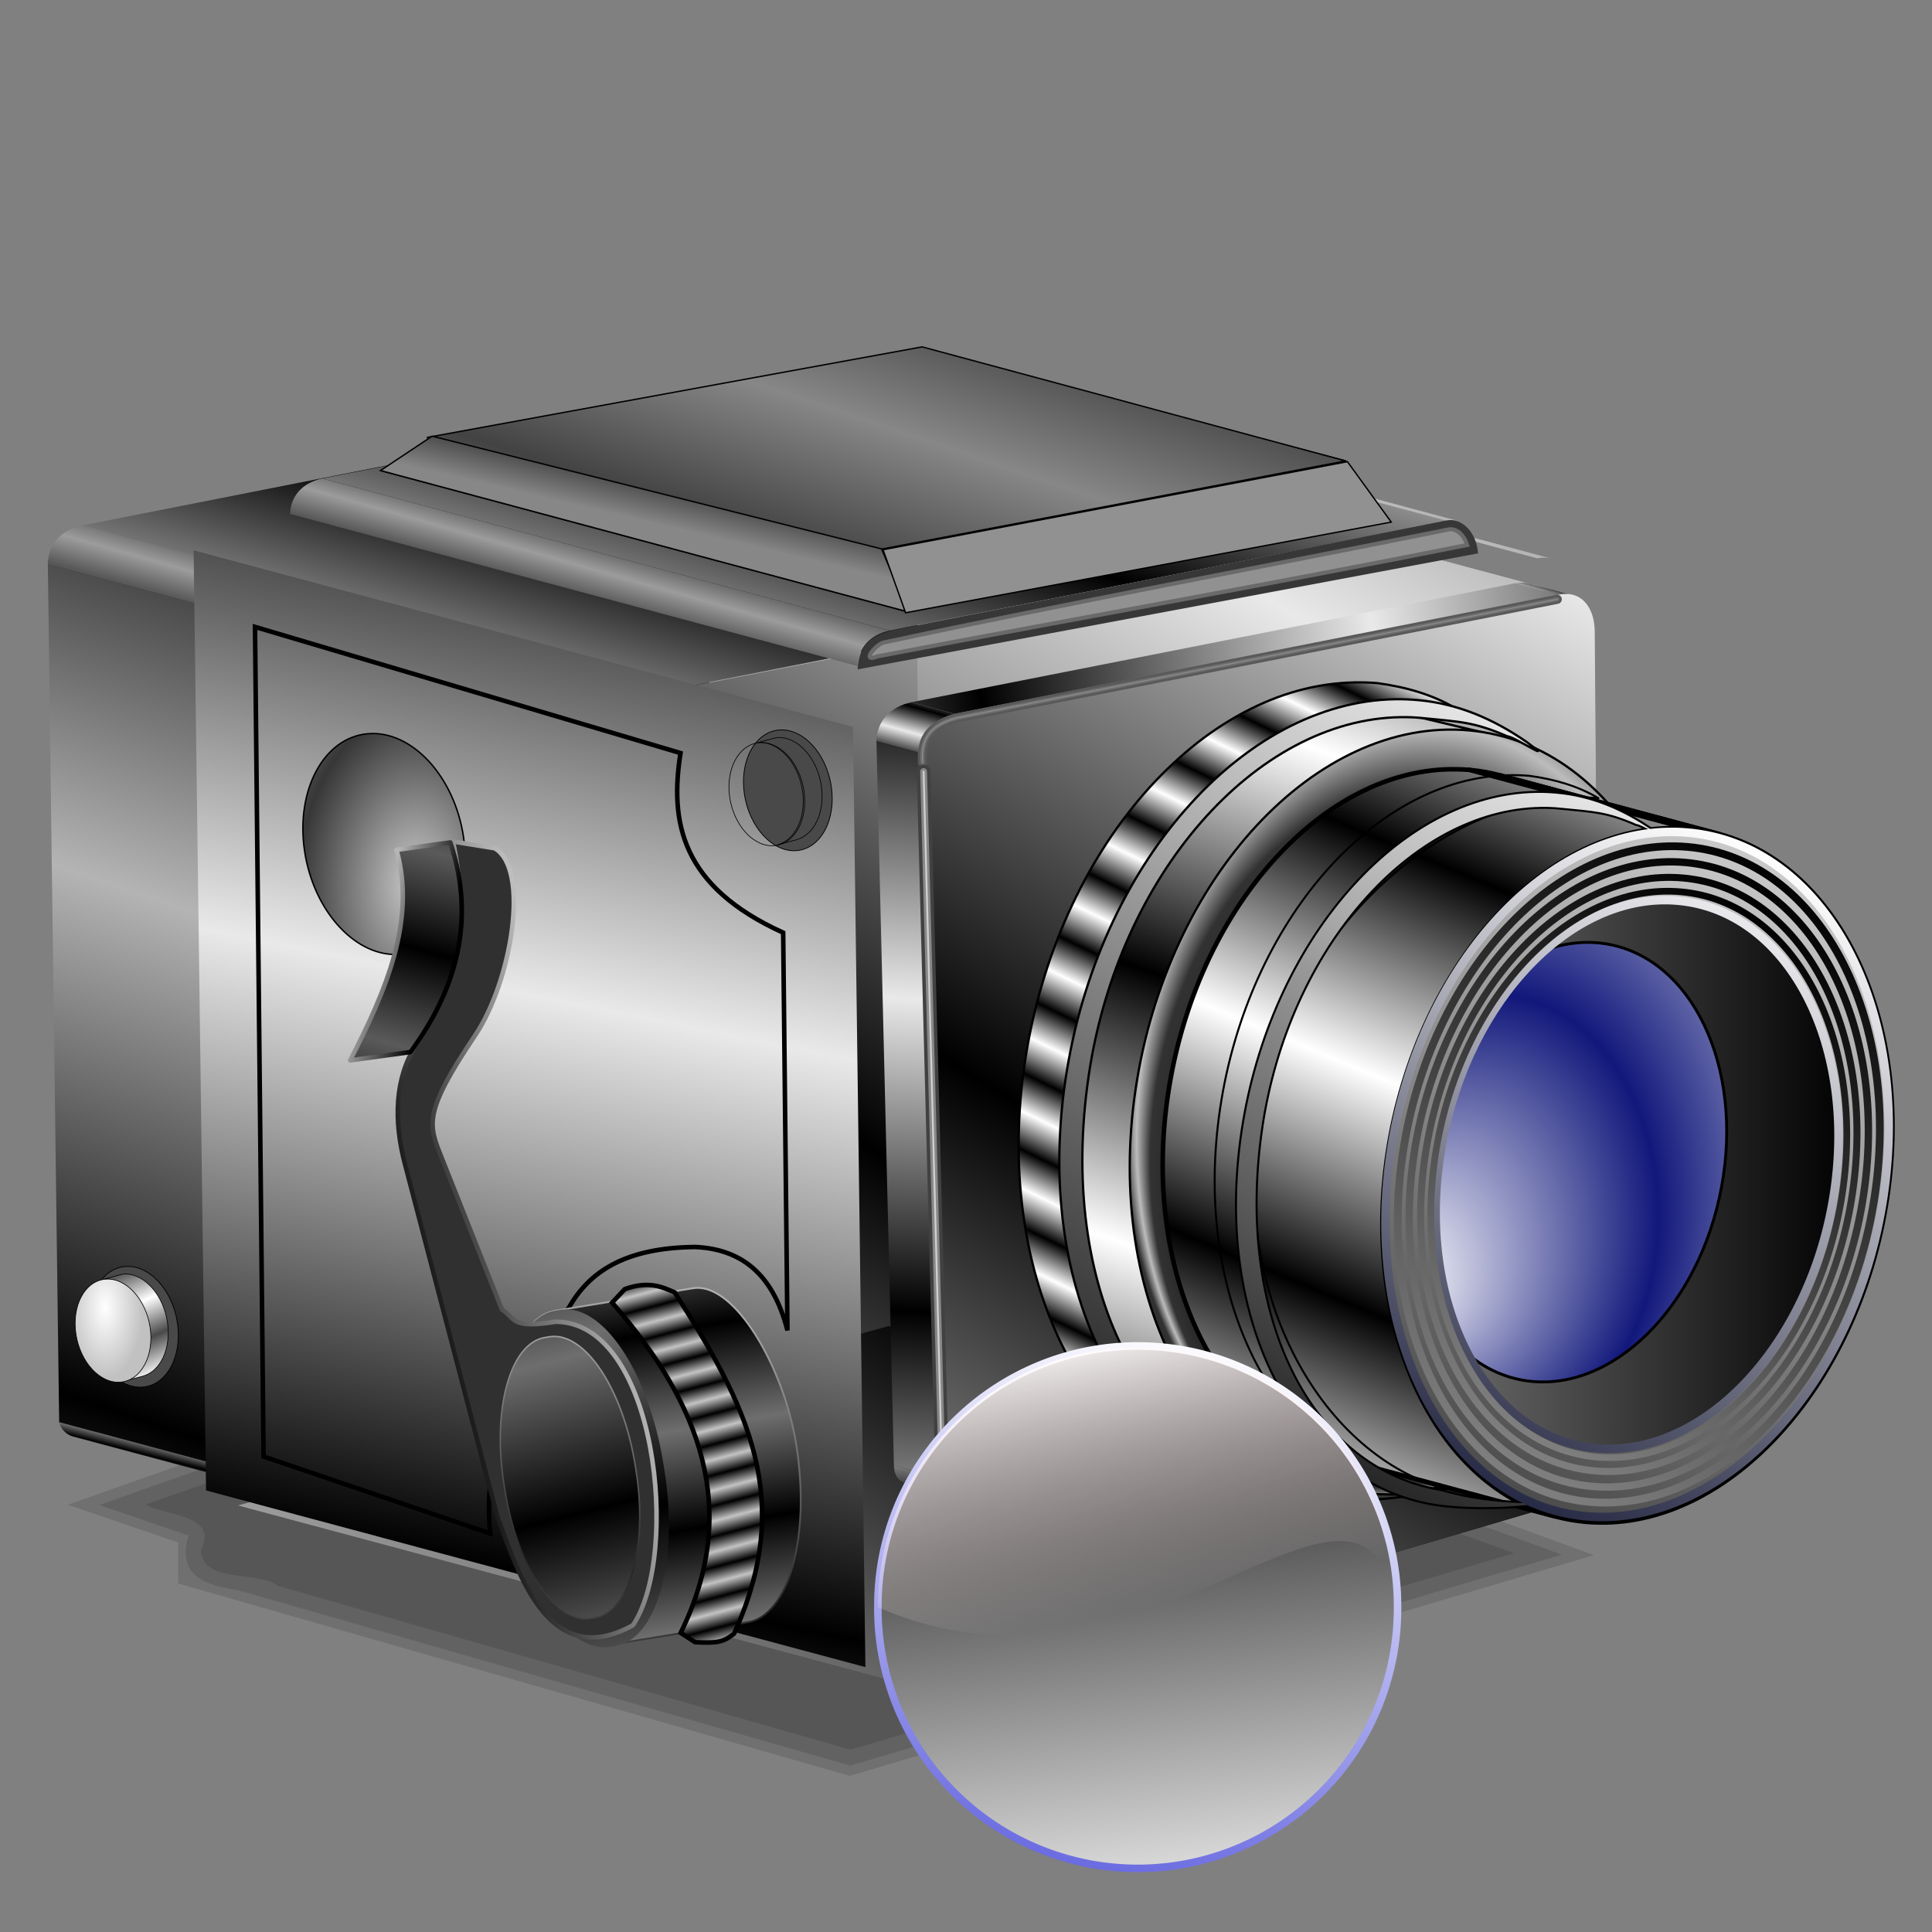 <?xml version="1.0" encoding="UTF-8" standalone="no"?>
<!-- Created with Inkscape (http://www.inkscape.org/) -->
<svg xmlns:dc="http://purl.org/dc/elements/1.1/" xmlns:cc="http://creativecommons.org/ns#" xmlns:rdf="http://www.w3.org/1999/02/22-rdf-syntax-ns#" xmlns:svg="http://www.w3.org/2000/svg" xmlns="http://www.w3.org/2000/svg" xmlns:xlink="http://www.w3.org/1999/xlink" xmlns:sodipodi="http://sodipodi.sourceforge.net/DTD/sodipodi-0.dtd" xmlns:inkscape="http://www.inkscape.org/namespaces/inkscape" width="256" height="256" id="svg2" sodipodi:version="0.32" inkscape:version="0.46" version="1.0" sodipodi:docname="camera_mount.svg" inkscape:output_extension="org.inkscape.output.svg.inkscape">
 <rect width="100%" height="100%" fill="#808080" stroke="none"/>
 <sodipodi:namedview id="base" pagecolor="#ffffff" bordercolor="#666666" borderopacity="1.0" gridtolerance="10000" guidetolerance="10" objecttolerance="10" inkscape:pageopacity="0.0" inkscape:pageshadow="2" inkscape:zoom="1.96" inkscape:cx="128" inkscape:cy="128" inkscape:document-units="px" inkscape:current-layer="layer1" showgrid="false" inkscape:window-width="1680" inkscape:window-height="1025" inkscape:window-x="-5" inkscape:window-y="0"/>
 <defs id="defs4">
  <linearGradient id="linearGradient12250" inkscape:collect="always">
   <stop id="stop12252" stop-color="#000000" stop-opacity="1"/>
   <stop id="stop12254" offset="1" stop-color="#b4b4b4" stop-opacity="1"/>
  </linearGradient>
  <linearGradient inkscape:collect="always" id="linearGradient12168">
   <stop id="stop12170" stop-color="#434343" stop-opacity="1"/>
   <stop offset="1" id="stop12172" stop-color="#878787" stop-opacity="1"/>
  </linearGradient>
  <linearGradient id="linearGradient10327" inkscape:collect="always">
   <stop id="stop10329" stop-color="#c9c9c9" stop-opacity="1"/>
   <stop id="stop10331" offset="1" stop-color="#373737" stop-opacity="1"/>
  </linearGradient>
  <linearGradient id="linearGradient8244" inkscape:collect="always">
   <stop id="stop8246" stop-color="#000000" stop-opacity="1"/>
   <stop id="stop8248" offset="1" stop-color="#b5b5b5" stop-opacity="1"/>
  </linearGradient>
  <linearGradient id="linearGradient8236" inkscape:collect="always">
   <stop id="stop8238" stop-color="#5a5a5a" stop-opacity="1"/>
   <stop id="stop8240" offset="1" stop-color="#000000" stop-opacity="1"/>
  </linearGradient>
  <linearGradient id="linearGradient8220" inkscape:collect="always">
   <stop id="stop8222" stop-color="#000000" stop-opacity="1"/>
   <stop id="stop8224" offset="1" stop-color="#d5d5d5" stop-opacity="1"/>
  </linearGradient>
  <linearGradient id="linearGradient8204">
   <stop id="stop8206" stop-color="#ffffff" stop-opacity="1"/>
   <stop offset="1" id="stop8208" stop-color="#c1c1c1" stop-opacity="1"/>
  </linearGradient>
  <linearGradient id="linearGradient8188">
   <stop id="stop8190" stop-color="#494949" stop-opacity="1"/>
   <stop id="stop8192" offset="1" stop-color="#ffffff" stop-opacity="1"/>
  </linearGradient>
  <linearGradient inkscape:collect="always" id="linearGradient7430">
   <stop id="stop7432" stop-color="#c3c3c3" stop-opacity="1"/>
   <stop offset="1" id="stop7434" stop-color="#000000" stop-opacity="1"/>
  </linearGradient>
  <linearGradient id="linearGradient6015" inkscape:collect="always">
   <stop id="stop6017" stop-color="#262626" stop-opacity="1"/>
   <stop id="stop6019" offset="1" stop-color="#b5b5b5" stop-opacity="1"/>
  </linearGradient>
  <linearGradient id="linearGradient6007" inkscape:collect="always">
   <stop id="stop6009" stop-color="#000000" stop-opacity="1"/>
   <stop id="stop6011" offset="1" stop-color="#6e6e6e" stop-opacity="1"/>
  </linearGradient>
  <linearGradient id="linearGradient5950" inkscape:collect="always">
   <stop id="stop5952" stop-color="#000000" stop-opacity="1"/>
   <stop id="stop5954" offset="1" stop-color="#9c9c9c" stop-opacity="1"/>
  </linearGradient>
  <linearGradient inkscape:collect="always" id="linearGradient3395">
   <stop id="stop3397" stop-color="#000000" stop-opacity="1"/>
   <stop offset="1" id="stop3399" stop-color="#e9e9e9" stop-opacity="1"/>
  </linearGradient>
  <linearGradient inkscape:collect="always" id="linearGradient4636">
   <stop id="stop4638" stop-color="#838383" stop-opacity="1"/>
   <stop offset="1" id="stop4640" stop-color="#000000" stop-opacity="1"/>
  </linearGradient>
  <linearGradient inkscape:collect="always" id="linearGradient4626">
   <stop id="stop4628" stop-color="#141734" stop-opacity="1"/>
   <stop offset="1" id="stop4630" stop-color="#ffffff" stop-opacity="1"/>
  </linearGradient>
  <linearGradient id="linearGradient4618">
   <stop id="stop4620" stop-color="#ffffff" stop-opacity="1"/>
   <stop id="stop4622" offset="1" stop-color="#11187b" stop-opacity="1"/>
  </linearGradient>
  <linearGradient inkscape:collect="always" id="linearGradient4606">
   <stop id="stop4608" stop-color="#494949" stop-opacity="1"/>
   <stop offset="1" id="stop4610" stop-color="#cdcdcd" stop-opacity="1"/>
  </linearGradient>
  <linearGradient inkscape:collect="always" id="linearGradient4598">
   <stop id="stop4600" stop-color="#6f6f6f" stop-opacity="1"/>
   <stop offset="1" id="stop4602" stop-color="#000000" stop-opacity="1"/>
  </linearGradient>
  <linearGradient id="linearGradient4564">
   <stop id="stop4566" stop-color="#000000" stop-opacity="1"/>
   <stop id="stop4570" offset="0.902" stop-color="#323232" stop-opacity="1"/>
   <stop offset="1" id="stop4568" stop-color="#bcbcbc" stop-opacity="1"/>
  </linearGradient>
  <linearGradient id="linearGradient3350" inkscape:collect="always">
   <stop id="stop3352" stop-color="#000000" stop-opacity="1"/>
   <stop id="stop3354" offset="1" stop-color="#ffffff" stop-opacity="1"/>
  </linearGradient>
  <linearGradient y2="-7.475" x2="16.09" y1="-7.475" x1="13.515" spreadMethod="reflect" gradientUnits="userSpaceOnUse" id="linearGradient2595" xlink:href="#linearGradient3578" inkscape:collect="always"/>
  <linearGradient y2="-7.475" x2="16.09" y1="-2.21" x1="15.65" spreadMethod="reflect" gradientUnits="userSpaceOnUse" id="linearGradient3610" xlink:href="#linearGradient3578" inkscape:collect="always"/>
  <linearGradient y2="-7.475" x2="16.09" y1="-6.409" x1="10.621" spreadMethod="reflect" gradientUnits="userSpaceOnUse" id="linearGradient3608" xlink:href="#linearGradient3578" inkscape:collect="always"/>
  <linearGradient y2="-1.513" x2="9.718" y1="-5.887" x1="11.187" spreadMethod="reflect" gradientUnits="userSpaceOnUse" id="linearGradient3606" xlink:href="#linearGradient3578" inkscape:collect="always"/>
  <linearGradient y2="-4.516" x2="12.916" y1="-3.754" x1="7.771" spreadMethod="reflect" gradientUnits="userSpaceOnUse" id="linearGradient3604" xlink:href="#linearGradient3578" inkscape:collect="always"/>
  <linearGradient y2="-3.733" x2="14.94" y1="-2.275" x1="17.08" spreadMethod="reflect" gradientUnits="userSpaceOnUse" id="linearGradient3602" xlink:href="#linearGradient3578" inkscape:collect="always"/>
  <linearGradient y2="-1.992" x2="17.377" y1="-6.256" x1="15.582" spreadMethod="reflect" gradientUnits="userSpaceOnUse" id="linearGradient3600" xlink:href="#linearGradient3578" inkscape:collect="always"/>
  <linearGradient y2="-7.475" x2="16.09" y1="-10.978" x1="16.691" spreadMethod="reflect" gradientUnits="userSpaceOnUse" id="linearGradient3598" xlink:href="#linearGradient3578" inkscape:collect="always"/>
  <linearGradient y2="-11.199" x2="11.132" y1="-11.391" x1="16.387" spreadMethod="reflect" gradientUnits="userSpaceOnUse" id="linearGradient3596" xlink:href="#linearGradient3578" inkscape:collect="always"/>
  <linearGradient y2="-2.688" x2="8.696" y1="-11.587" x1="12.04" spreadMethod="reflect" gradientUnits="userSpaceOnUse" id="linearGradient3594" xlink:href="#linearGradient3578" inkscape:collect="always"/>
  <linearGradient y2="-5.778" x2="11.372" y1="-10.151" x1="12.906" spreadMethod="reflect" gradientUnits="userSpaceOnUse" id="linearGradient3592" xlink:href="#linearGradient3578" inkscape:collect="always"/>
  <linearGradient y2="-6.953" x2="17.747" y1="-5.908" x1="16.387" spreadMethod="reflect" gradientUnits="userSpaceOnUse" id="linearGradient3590" xlink:href="#linearGradient3578" inkscape:collect="always"/>
  <linearGradient y2="-8.02" x2="17.07" y1="-7.475" x1="13.515" spreadMethod="reflect" gradientUnits="userSpaceOnUse" id="linearGradient3588" xlink:href="#linearGradient3578" inkscape:collect="always"/>
  <linearGradient y2="-6.583" x2="18.617" y1="-5.212" x1="16.909" spreadMethod="reflect" gradientUnits="userSpaceOnUse" id="linearGradient3586" xlink:href="#linearGradient3578" inkscape:collect="always"/>
  <linearGradient id="linearGradient3578">
   <stop id="stop3580" stop-color="#ffe8e8" stop-opacity="0"/>
   <stop id="stop3582" offset="1" stop-color="#fffcfc" stop-opacity="1"/>
  </linearGradient>
  <linearGradient id="linearGradient3369" inkscape:collect="always">
   <stop id="stop3371" stop-color="#6465df" stop-opacity="1"/>
   <stop id="stop3373" offset="1" stop-color="#ffffff" stop-opacity="1"/>
  </linearGradient>
  <linearGradient inkscape:collect="always" xlink:href="#linearGradient3395" id="linearGradient4574" gradientUnits="userSpaceOnUse" gradientTransform="matrix(1.071,0,0,1.071,87.831,299.486)" spreadMethod="reflect" x1="102.53" y1="198.93" x2="185.39" y2="61.65"/>
  <linearGradient inkscape:collect="always" xlink:href="#linearGradient3395" id="linearGradient4586" gradientUnits="userSpaceOnUse" gradientTransform="matrix(1.071,0,0,1.071,87.831,299.486)" spreadMethod="reflect" x1="97.48" y1="306.18" x2="98.63" y2="301.71"/>
  <linearGradient inkscape:collect="always" xlink:href="#linearGradient12250" id="linearGradient4588" gradientUnits="userSpaceOnUse" gradientTransform="matrix(1.071,0,0,1.071,87.831,299.486)" spreadMethod="reflect" x1="121.43" y1="309.57" x2="157.06" y2="203.45"/>
  <linearGradient inkscape:collect="always" xlink:href="#linearGradient5950" id="linearGradient4591" gradientUnits="userSpaceOnUse" gradientTransform="matrix(1.071,0,0,1.071,87.831,299.486)" spreadMethod="reflect" x1="126.01" y1="98.15" x2="121.86" y2="112.81"/>
  <linearGradient inkscape:collect="always" xlink:href="#linearGradient5950" id="linearGradient4593" gradientUnits="userSpaceOnUse" gradientTransform="matrix(1.071,0,0,1.071,87.831,299.486)" spreadMethod="reflect" x1="154.27" y1="88.83" x2="164.88" y2="51.55"/>
  <linearGradient inkscape:collect="always" xlink:href="#linearGradient3395" id="linearGradient4597" gradientUnits="userSpaceOnUse" gradientTransform="matrix(1.071,0,0,1.071,28.36,290.337)" spreadMethod="reflect" x1="102.53" y1="198.93" x2="185.39" y2="61.65"/>
  <linearGradient inkscape:collect="always" xlink:href="#linearGradient3395" id="linearGradient4613" gradientUnits="userSpaceOnUse" gradientTransform="matrix(1.071,0,0,1.071,87.831,299.486)" spreadMethod="reflect" x1="121.43" y1="309.57" x2="144.5" y2="195.29"/>
  <linearGradient inkscape:collect="always" xlink:href="#linearGradient3395" id="linearGradient4623" gradientUnits="userSpaceOnUse" spreadMethod="reflect" x1="87.55" y1="180.89" x2="185.39" y2="61.65"/>
  <linearGradient inkscape:collect="always" xlink:href="#linearGradient3395" id="linearGradient4631" gradientUnits="userSpaceOnUse" spreadMethod="reflect" x1="109.01" y1="292.96" x2="102.6" y2="268.55"/>
  <linearGradient inkscape:collect="always" xlink:href="#linearGradient3395" id="linearGradient4643" gradientUnits="userSpaceOnUse" spreadMethod="reflect" x1="53.32" y1="265.13" x2="54.35" y2="249.33"/>
  <linearGradient inkscape:collect="always" xlink:href="#linearGradient3395" id="linearGradient4645" gradientUnits="userSpaceOnUse" spreadMethod="reflect" x1="46.779" y1="222.27" x2="50.41" y2="153.77"/>
  <linearGradient inkscape:collect="always" xlink:href="#linearGradient3395" id="linearGradient4647" gradientUnits="userSpaceOnUse" spreadMethod="reflect" x1="48.702" y1="89.59" x2="47.22" y2="94.98"/>
  <linearGradient inkscape:collect="always" xlink:href="#linearGradient3395" id="linearGradient4649" gradientUnits="userSpaceOnUse" spreadMethod="reflect" x1="189.35" y1="63.957" x2="187.21" y2="65.784"/>
  <linearGradient inkscape:collect="always" xlink:href="#linearGradient3395" id="linearGradient4651" gradientUnits="userSpaceOnUse" spreadMethod="reflect" x1="187.31" y1="62.3" x2="186.39" y2="65.08"/>
  <linearGradient inkscape:collect="always" xlink:href="#linearGradient3395" id="linearGradient4653" gradientUnits="userSpaceOnUse" spreadMethod="reflect" x1="63.08" y1="87.65" x2="149.15" y2="72.921"/>
  <linearGradient inkscape:collect="always" xlink:href="#linearGradient3395" id="linearGradient4657" gradientUnits="userSpaceOnUse" gradientTransform="translate(-715.713,27.016)" spreadMethod="reflect" x1="102.53" y1="198.93" x2="185.39" y2="61.65"/>
  <linearGradient inkscape:collect="always" xlink:href="#linearGradient3350" id="linearGradient4659" gradientUnits="userSpaceOnUse" gradientTransform="translate(124.959,85.382)" spreadMethod="reflect" x1="68.947" y1="224.6" x2="88.11" y2="169.62"/>
  <radialGradient inkscape:collect="always" xlink:href="#linearGradient4564" id="radialGradient4661" gradientUnits="userSpaceOnUse" gradientTransform="matrix(0.132,-1.36,0.962,9.3466579e-2,-48.648,359.028)" spreadMethod="reflect" cx="143.82" cy="180.28" fx="99.42" fy="155.6" r="62.22"/>
  <linearGradient inkscape:collect="always" xlink:href="#linearGradient3350" id="linearGradient4663" gradientUnits="userSpaceOnUse" spreadMethod="reflect" x1="84.51" y1="237.87" x2="103.17" y2="193.25"/>
  <linearGradient inkscape:collect="always" xlink:href="#linearGradient4598" id="linearGradient4665" gradientUnits="userSpaceOnUse" gradientTransform="matrix(1.025,0,0,1.025,-4.883,-4.872)" x1="147.95" y1="193.28" x2="239.49" y2="193.28"/>
  <linearGradient inkscape:collect="always" xlink:href="#linearGradient3350" id="linearGradient4667" gradientUnits="userSpaceOnUse" gradientTransform="matrix(1.057,0,0,1.057,57.09,220.029)" spreadMethod="reflect" x1="103.48" y1="171.2" x2="106.64" y2="164.71"/>
  <linearGradient inkscape:collect="always" xlink:href="#linearGradient3350" id="linearGradient4669" gradientUnits="userSpaceOnUse" gradientTransform="matrix(1.057,0,0,1.057,-6.655,-10.25)" x1="108" y1="269.92" x2="195.19" y2="87.85"/>
  <linearGradient inkscape:collect="always" xlink:href="#linearGradient3350" id="linearGradient4671" gradientUnits="userSpaceOnUse" gradientTransform="matrix(1.057,0,0,1.057,-20.171,-12.179)" x1="90.41" y1="282.98" x2="195.19" y2="87.85"/>
  <linearGradient inkscape:collect="always" xlink:href="#linearGradient3350" id="linearGradient4677" gradientUnits="userSpaceOnUse" gradientTransform="matrix(0.945,0,0,0.945,27.88,18.996)" x1="90.41" y1="282.98" x2="195.19" y2="87.85"/>
  <radialGradient inkscape:collect="always" xlink:href="#linearGradient4618" id="radialGradient4679" gradientUnits="userSpaceOnUse" gradientTransform="matrix(1,0,0,1.358,0,-68.414)" spreadMethod="reflect" cx="162.18" cy="199.75" fx="141.03" fy="211.93" r="35.79"/>
  <linearGradient inkscape:collect="always" xlink:href="#linearGradient4606" id="linearGradient4681" gradientUnits="userSpaceOnUse" gradientTransform="matrix(0.987,0,0,0.987,2.609,2.614)" x1="163.2" y1="267.13" x2="238.49" y2="128.28"/>
  <linearGradient inkscape:collect="always" xlink:href="#linearGradient4626" id="linearGradient4683" gradientUnits="userSpaceOnUse" gradientTransform="matrix(0.987,0,0,0.987,2.609,2.614)" x1="128.66" y1="262.9" x2="205.72" y2="112.9"/>
  <linearGradient inkscape:collect="always" xlink:href="#linearGradient4636" id="linearGradient4685" gradientUnits="userSpaceOnUse" gradientTransform="matrix(0.945,0,0,0.945,10.617,10.614)" x1="154.09" y1="264.43" x2="233.74" y2="125.2"/>
  <linearGradient inkscape:collect="always" xlink:href="#linearGradient4636" id="linearGradient4687" gradientUnits="userSpaceOnUse" gradientTransform="matrix(0.9,0,0,0.9,19.303,19.298)" x1="154.09" y1="264.43" x2="233.74" y2="125.2"/>
  <linearGradient inkscape:collect="always" xlink:href="#linearGradient4636" id="linearGradient4689" gradientUnits="userSpaceOnUse" gradientTransform="matrix(0.856,0,0,0.856,27.99,27.982)" x1="154.09" y1="264.43" x2="233.74" y2="125.2"/>
  <linearGradient inkscape:collect="always" xlink:href="#linearGradient4636" id="linearGradient4691" gradientUnits="userSpaceOnUse" gradientTransform="matrix(0.816,0,0,0.816,35.711,35.701)" x1="154.09" y1="264.43" x2="233.74" y2="125.2"/>
  <linearGradient inkscape:collect="always" xlink:href="#linearGradient8188" id="linearGradient4693" gradientUnits="userSpaceOnUse" spreadMethod="reflect" x1="206.95" y1="360.19" x2="210.65" y2="351.63"/>
  <radialGradient inkscape:collect="always" xlink:href="#linearGradient8204" id="radialGradient4695" gradientUnits="userSpaceOnUse" gradientTransform="matrix(-1,0,0,-1.857,439.172,1011.083)" cx="219.59" cy="354.41" fx="219.59" fy="354.41" r="9.836"/>
  <linearGradient inkscape:collect="always" xlink:href="#linearGradient6007" id="linearGradient5109" gradientUnits="userSpaceOnUse" gradientTransform="translate(88.503,-85.737)" spreadMethod="reflect" x1="-29.06" y1="367.81" x2="-29.06" y2="345.94"/>
  <linearGradient inkscape:collect="always" xlink:href="#linearGradient6015" id="linearGradient5111" gradientUnits="userSpaceOnUse" spreadMethod="reflect" x1="44.715" y1="290.85" x2="66.3" y2="224.93"/>
  <linearGradient inkscape:collect="always" xlink:href="#linearGradient6007" id="linearGradient5113" gradientUnits="userSpaceOnUse" gradientTransform="translate(88.503,-85.737)" spreadMethod="reflect" x1="-38.749" y1="362.47" x2="-42.15" y2="322.13"/>
  <linearGradient inkscape:collect="always" xlink:href="#linearGradient7430" id="linearGradient5117" gradientUnits="userSpaceOnUse" spreadMethod="reflect" x1="117.28" y1="245.27" x2="118.11" y2="248.43"/>
  <linearGradient inkscape:collect="always" xlink:href="#linearGradient8220" id="linearGradient5119" gradientUnits="userSpaceOnUse" x1="41.36" y1="193.76" x2="91.89" y2="180.1"/>
  <linearGradient inkscape:collect="always" xlink:href="#linearGradient6007" id="linearGradient5121" gradientUnits="userSpaceOnUse" gradientTransform="matrix(0.824,-0.134,0.134,0.824,72.543,-40.437)" spreadMethod="reflect" x1="-38.749" y1="362.47" x2="-42.15" y2="322.13"/>
  <linearGradient inkscape:collect="always" xlink:href="#linearGradient6015" id="linearGradient5123" gradientUnits="userSpaceOnUse" gradientTransform="matrix(0.824,-0.134,0.134,0.824,11.089,42.107)" spreadMethod="reflect" x1="44.715" y1="290.85" x2="66.3" y2="224.93"/>
  <linearGradient inkscape:collect="always" xlink:href="#linearGradient8236" id="linearGradient5125" gradientUnits="userSpaceOnUse" spreadMethod="reflect" x1="47.976" y1="161.94" x2="53.45" y2="141.15"/>
  <linearGradient inkscape:collect="always" xlink:href="#linearGradient8244" id="linearGradient5127" gradientUnits="userSpaceOnUse" x1="57.995" y1="131.98" x2="43.46" y2="127.7"/>
  <linearGradient inkscape:collect="always" xlink:href="#linearGradient3395" id="linearGradient5133" gradientUnits="userSpaceOnUse" gradientTransform="matrix(1.071,0,0,1.071,-277.337,-595.942)" spreadMethod="reflect" x1="102.53" y1="198.93" x2="185.39" y2="61.65"/>
  <linearGradient inkscape:collect="always" xlink:href="#linearGradient5950" id="linearGradient5137" gradientUnits="userSpaceOnUse" gradientTransform="matrix(1.071,0,0,1.071,-277.337,-595.942)" spreadMethod="reflect" x1="126.01" y1="98.15" x2="121.86" y2="112.81"/>
  <linearGradient inkscape:collect="always" xlink:href="#linearGradient5950" id="linearGradient5139" gradientUnits="userSpaceOnUse" gradientTransform="matrix(1.071,0,0,1.071,-277.337,-595.942)" spreadMethod="reflect" x1="154.27" y1="88.83" x2="164.88" y2="51.55"/>
  <linearGradient inkscape:collect="always" xlink:href="#linearGradient12168" id="linearGradient5141" gradientUnits="userSpaceOnUse" spreadMethod="reflect" x1="288.15" y1="128.25" x2="298.04" y2="98.82"/>
  <linearGradient inkscape:collect="always" xlink:href="#linearGradient12168" id="linearGradient5143" gradientUnits="userSpaceOnUse" x1="234.82" y1="106.26" x2="232.75" y2="115.12"/>
  <radialGradient inkscape:collect="always" xlink:href="#linearGradient10327" id="radialGradient5180" gradientUnits="userSpaceOnUse" gradientTransform="matrix(0.857,4.104218e-2,-6.1267948e-2,1.279,8.241,-91.67)" spreadMethod="reflect" cx="65.934" cy="160.97" fx="65.934" fy="160.97" r="17.978"/>
  <linearGradient inkscape:collect="always" xlink:href="#linearGradient3350" id="linearGradient4814" gradientUnits="userSpaceOnUse" x1="171.05" y1="160.75" x2="180.67" y2="243.05"/>
  <linearGradient inkscape:collect="always" xlink:href="#linearGradient3369" id="linearGradient4816" gradientUnits="userSpaceOnUse" x1="170.17" y1="232.75" x2="186.76" y2="158.9"/>
  <linearGradient inkscape:collect="always" xlink:href="#linearGradient3578" id="linearGradient4818" gradientUnits="userSpaceOnUse" gradientTransform="translate(153.754,14.729)" x1="188.12" y1="194.59" x2="180.67" y2="157.72"/>
 </defs>
 <g inkscape:label="Layer 1" inkscape:groupmode="layer" id="layer1">
  <g inkscape:label="1. réteg" id="g3740" transform="translate(0.154,0.702)">
   <g id="g2637">
    <g id="g3612" transform="translate(-2.572,0)">
     <g id="g2650" stroke-opacity="1" fill="url(#linearGradient2595)" font-family="Bitstream Vera Sans" stroke="none" font-style="normal" stroke-linejoin="miter" fill-opacity="1" font-weight="normal" stroke-linecap="butt" stroke-width="1" font-size="12">
      <path id="path2652" d="M 16.188,-12.219 L 12.094,-12.188 L 12.801,-11.48 L 16.895,-11.512 L 16.188,-12.219 z" fill="url(#linearGradient2595)" fill-opacity="1"/>
      <path id="path2654" d="M 12.094,-12.188 L 8.75,-3.438 L 9.457,-2.73 L 12.801,-11.48 L 12.094,-12.188 z" fill="url(#linearGradient2595)" fill-opacity="1"/>
      <path id="path2662" d="M 14.75,-5.688 L 15.531,-3.469 L 16.238,-2.762 L 15.457,-4.98 L 14.75,-5.688 z" fill="url(#linearGradient2595)" fill-opacity="1"/>
      <path id="path2664" d="M 15.531,-3.469 L 15.531,-3.438 L 16.238,-2.73 L 16.238,-2.762 L 15.531,-3.469 z" fill="url(#linearGradient2595)" fill-opacity="1"/>
      <path id="path2672" d="M 17.92,-11.52 C 17.479,-11.961 16.896,-12.234 16.188,-12.219 L 16.895,-11.512 C 17.604,-11.527 18.186,-11.254 18.627,-10.812 L 17.92,-11.52 z" fill="url(#linearGradient2595)" fill-opacity="1"/>
      <path id="path2674" d="M 16.219,-11.969 C 16.818,-11.966 17.317,-11.726 17.7,-11.343 L 18.407,-10.636 C 18.024,-11.019 17.525,-11.259 16.926,-11.262 L 16.219,-11.969 z" fill="url(#linearGradient3598)" fill-opacity="1"/>
      <path id="path2676" d="M 17.7,-11.343 C 19.262,-9.781 18.899,-5.843 15.594,-5.906 L 16.301,-5.199 C 19.606,-5.136 19.969,-9.074 18.407,-10.636 L 17.7,-11.343 z" fill="url(#linearGradient2595)" fill-opacity="1"/>
      <path id="path2678" d="M 15.594,-5.906 L 16.375,-3.719 L 17.082,-3.012 L 16.301,-5.199 L 15.594,-5.906 z" fill="url(#linearGradient2595)" fill-opacity="1"/>
      <path id="path2680" d="M 16.375,-3.719 L 15.719,-3.719 L 16.426,-3.012 L 17.082,-3.012 L 16.375,-3.719 z" fill="url(#linearGradient2595)" fill-opacity="1"/>
      <path id="path2684" d="M 14.875,-5.969 L 10.562,-5.969 L 11.27,-5.262 L 15.582,-5.262 L 14.875,-5.969 z" fill="url(#linearGradient2595)" fill-opacity="1"/>
      <path id="path2686" d="M 10.562,-5.969 L 9.75,-3.75 L 10.457,-3.043 L 11.27,-5.262 L 10.562,-5.969 z" fill="url(#linearGradient2595)" fill-opacity="1"/>
      <path id="path2690" d="M 9.188,-3.75 L 12.281,-11.906 L 12.988,-11.199 L 9.895,-3.043 L 9.188,-3.75 z" fill="url(#linearGradient3594)" fill-opacity="1"/>
      <path id="path2660" d="M 10.812,-5.688 L 14.75,-5.688 L 15.457,-4.98 L 11.52,-4.98 L 10.812,-5.688 z" fill="url(#linearGradient3608)" fill-opacity="1"/>
      <path id="path2682" d="M 15.719,-3.719 L 14.875,-5.969 L 15.582,-5.262 L 16.426,-3.012 L 15.719,-3.719 z" fill="url(#linearGradient3610)" fill-opacity="1"/>
      <path id="path2688" d="M 9.75,-3.75 L 9.188,-3.75 L 9.895,-3.043 L 10.457,-3.043 L 9.75,-3.75 z" fill="url(#linearGradient2595)" fill-opacity="1"/>
      <path id="path2692" d="M 12.281,-11.906 L 16.219,-11.969 L 16.926,-11.262 L 12.988,-11.199 L 12.281,-11.906 z" fill="url(#linearGradient3596)" fill-opacity="1"/>
      <path id="path2694" d="M 13.594,-11.375 L 15.438,-6.438 L 16.145,-5.73 L 14.301,-10.668 L 13.594,-11.375 z" fill="url(#linearGradient2595)" fill-opacity="1"/>
      <path id="path2698" d="M 17.297,-10.695 C 16.872,-11.12 16.292,-11.392 15.594,-11.375 L 16.301,-10.668 C 17,-10.685 17.579,-10.413 18.004,-9.988 L 17.297,-10.695 z" fill="url(#linearGradient2595)" fill-opacity="1"/>
      <path id="path2700" d="M 15.594,-11.375 L 13.594,-11.375 L 14.301,-10.668 L 16.301,-10.668 L 15.594,-11.375 z" fill="url(#linearGradient2595)" fill-opacity="1"/>
      <path id="path2702" d="M 12.5,-11.25 L 10.719,-6.375 L 11.426,-5.668 L 13.207,-10.543 L 12.5,-11.25 z" fill="url(#linearGradient2595)" fill-opacity="1"/>
      <path id="path2704" d="M 10.719,-6.375 L 14.719,-6.312 L 15.426,-5.605 L 11.426,-5.668 L 10.719,-6.375 z" fill="url(#linearGradient2595)" fill-opacity="1"/>
      <path id="path2706" d="M 14.719,-6.312 L 12.969,-11.25 L 13.676,-10.543 L 15.426,-5.605 L 14.719,-6.312 z" fill="url(#linearGradient2595)" fill-opacity="1"/>
      <path id="path2708" d="M 12.969,-11.25 L 12.5,-11.25 L 13.207,-10.543 L 13.676,-10.543 L 12.969,-11.25 z" fill="url(#linearGradient2595)" fill-opacity="1"/>
      <path id="path2710" d="M 13.969,-11.125 L 15.562,-11.125 L 16.27,-10.418 L 14.676,-10.418 L 13.969,-11.125 z" fill="url(#linearGradient2595)" fill-opacity="1"/>
      <path id="path2712" d="M 15.562,-11.125 C 16.263,-11.142 16.808,-10.898 17.189,-10.517 L 17.896,-9.809 C 17.515,-10.191 16.97,-10.435 16.27,-10.418 L 15.562,-11.125 z" fill="url(#linearGradient2595)" fill-opacity="1"/>
      <path id="path2714" d="M 17.189,-10.517 C 18.416,-9.29 17.957,-6.644 15.594,-6.719 L 16.301,-6.012 C 18.665,-5.937 19.123,-8.583 17.896,-9.809 L 17.189,-10.517 z" fill="url(#linearGradient3588)" fill-opacity="1"/>
      <path id="path2716" d="M 15.594,-6.719 L 13.969,-11.125 L 14.676,-10.418 L 16.301,-6.012 L 15.594,-6.719 z" fill="url(#linearGradient2595)" fill-opacity="1"/>
      <path id="path2696" d="M 15.438,-6.438 C 18.435,-6.363 18.668,-9.323 17.297,-10.695 L 18.004,-9.988 C 19.375,-8.616 19.142,-5.656 16.145,-5.73 L 15.438,-6.438 z" fill="url(#linearGradient3590)" fill-opacity="1"/>
      <path id="path2722" d="M 11.156,-6.656 L 12.75,-11.031 L 13.457,-10.324 L 11.863,-5.949 L 11.156,-6.656 z" fill="url(#linearGradient3592)" fill-opacity="1"/>
      <path id="path2718" d="M 12.75,-11.031 L 14.375,-6.656 L 15.082,-5.949 L 13.457,-10.324 L 12.75,-11.031 z" fill="url(#linearGradient2595)" fill-opacity="1"/>
      <path id="path2720" d="M 14.375,-6.656 L 11.156,-6.656 L 11.863,-5.949 L 15.082,-5.949 L 14.375,-6.656 z" fill="url(#linearGradient2595)" fill-opacity="1"/>
      <path id="path2670" d="M 15.969,-5.688 C 19.235,-5.625 19.619,-9.821 17.92,-11.52 L 18.627,-10.812 C 20.326,-9.114 19.942,-4.918 16.676,-4.98 L 15.969,-5.688 z" fill="url(#linearGradient3586)" fill-opacity="1"/>
      <path id="path2668" d="M 16.781,-3.438 L 15.969,-5.688 L 16.676,-4.98 L 17.488,-2.73 L 16.781,-3.438 z" fill="url(#linearGradient3600)" fill-opacity="1"/>
      <path id="path2666" d="M 15.531,-3.438 L 16.781,-3.438 L 17.488,-2.73 L 16.238,-2.73 L 15.531,-3.438 z" fill="url(#linearGradient3602)" fill-opacity="1"/>
      <path id="path2656" d="M 8.75,-3.438 L 10,-3.438 L 10.707,-2.73 L 9.457,-2.73 L 8.75,-3.438 z" fill="url(#linearGradient3604)" fill-opacity="1"/>
      <path id="path2658" d="M 10,-3.438 L 10.812,-5.688 L 11.52,-4.98 L 10.707,-2.73 L 10,-3.438 z" fill="url(#linearGradient3606)" fill-opacity="1"/>
     </g>
     <path id="path2505" d="M 16.188,-12.175 L 12.094,-12.144 L 8.75,-3.394 L 10,-3.394 L 10.812,-5.644 L 14.75,-5.644 L 15.531,-3.425 L 15.531,-3.394 L 16.781,-3.394 L 15.969,-5.644 C 20.084,-5.565 19.623,-12.248 16.188,-12.175 z M 16.219,-11.925 C 19.263,-11.911 19.709,-5.784 15.594,-5.863 L 16.375,-3.675 L 15.719,-3.675 L 14.875,-5.925 L 10.562,-5.925 L 9.75,-3.706 L 9.187,-3.706 L 12.281,-11.863 L 16.219,-11.925 z M 13.594,-11.331 L 15.438,-6.394 C 19.363,-6.296 18.548,-11.404 15.594,-11.331 L 13.594,-11.331 z M 12.5,-11.206 L 10.719,-6.331 L 14.719,-6.269 L 12.969,-11.206 L 12.5,-11.206 z M 13.969,-11.081 L 15.562,-11.081 C 18.517,-11.154 18.692,-6.578 15.594,-6.675 L 13.969,-11.081 z M 12.75,-10.988 L 14.375,-6.613 L 11.156,-6.613 L 12.75,-10.988 z" stroke-opacity="1" fill="#333333" font-family="Bitstream Vera Sans" stroke="none" font-style="normal" stroke-linejoin="miter" fill-opacity="1" font-weight="normal" stroke-linecap="butt" stroke-width="1" font-size="12"/>
    </g>
    <path id="text2170" d="M 6.087,-4.024 C 6.077,-4.035 6.065,-4.043 6.053,-4.048 C 6.04,-4.054 6.027,-4.056 6.012,-4.056 C 5.959,-4.056 5.918,-4.025 5.89,-3.962 C 5.861,-3.899 5.847,-3.809 5.847,-3.691 L 5.847,-3.143 L 5.753,-3.143 L 5.753,-4.184 L 5.847,-4.184 L 5.847,-4.022 C 5.867,-4.085 5.893,-4.132 5.924,-4.162 C 5.956,-4.193 5.994,-4.209 6.039,-4.209 C 6.046,-4.209 6.053,-4.208 6.061,-4.206 C 6.068,-4.205 6.077,-4.203 6.087,-4.199 L 6.087,-4.024 M 6.385,-4.064 C 6.335,-4.064 6.295,-4.028 6.266,-3.956 C 6.237,-3.885 6.222,-3.787 6.222,-3.663 C 6.222,-3.538 6.236,-3.44 6.265,-3.368 C 6.295,-3.297 6.334,-3.261 6.385,-3.261 C 6.435,-3.261 6.474,-3.297 6.504,-3.369 C 6.533,-3.441 6.547,-3.539 6.547,-3.663 C 6.547,-3.786 6.533,-3.883 6.504,-3.955 C 6.474,-4.028 6.435,-4.064 6.385,-4.064 M 6.385,-4.209 C 6.466,-4.209 6.53,-4.16 6.577,-4.064 C 6.623,-3.967 6.647,-3.833 6.647,-3.663 C 6.647,-3.492 6.623,-3.358 6.577,-3.261 C 6.53,-3.165 6.466,-3.116 6.385,-3.116 C 6.303,-3.116 6.239,-3.165 6.193,-3.261 C 6.146,-3.358 6.123,-3.492 6.123,-3.663 C 6.123,-3.833 6.146,-3.967 6.193,-4.064 C 6.239,-4.16 6.303,-4.209 6.385,-4.209 M 7.022,-4.064 C 6.972,-4.064 6.932,-4.028 6.903,-3.956 C 6.874,-3.885 6.859,-3.787 6.859,-3.663 C 6.859,-3.538 6.874,-3.44 6.903,-3.368 C 6.932,-3.297 6.972,-3.261 7.022,-3.261 C 7.072,-3.261 7.112,-3.297 7.141,-3.369 C 7.17,-3.441 7.185,-3.539 7.185,-3.663 C 7.185,-3.786 7.17,-3.883 7.141,-3.955 C 7.112,-4.028 7.072,-4.064 7.022,-4.064 M 7.022,-4.209 C 7.104,-4.209 7.168,-4.16 7.214,-4.064 C 7.261,-3.967 7.284,-3.833 7.284,-3.663 C 7.284,-3.492 7.261,-3.358 7.214,-3.261 C 7.168,-3.165 7.104,-3.116 7.022,-3.116 C 6.941,-3.116 6.876,-3.165 6.83,-3.261 C 6.784,-3.358 6.761,-3.492 6.761,-3.663 C 6.761,-3.833 6.784,-3.967 6.83,-4.064 C 6.876,-4.16 6.941,-4.209 7.022,-4.209 M 7.532,-4.479 L 7.532,-4.184 L 7.724,-4.184 L 7.724,-4.051 L 7.532,-4.051 L 7.532,-3.486 C 7.532,-3.401 7.538,-3.347 7.55,-3.323 C 7.563,-3.298 7.589,-3.286 7.628,-3.286 L 7.724,-3.286 L 7.724,-3.143 L 7.628,-3.143 C 7.556,-3.143 7.506,-3.168 7.479,-3.217 C 7.451,-3.266 7.437,-3.356 7.437,-3.486 L 7.437,-4.051 L 7.369,-4.051 L 7.369,-4.184 L 7.437,-4.184 L 7.437,-4.479 L 7.532,-4.479 M 7.955,-4.376 L 7.955,-3.855 L 8.084,-3.855 C 8.132,-3.855 8.169,-3.877 8.195,-3.923 C 8.222,-3.968 8.235,-4.032 8.235,-4.116 C 8.235,-4.199 8.222,-4.263 8.195,-4.308 C 8.169,-4.353 8.132,-4.376 8.084,-4.376 L 7.955,-4.376 M 7.852,-4.53 L 8.084,-4.53 C 8.17,-4.53 8.234,-4.495 8.277,-4.424 C 8.321,-4.354 8.343,-4.251 8.343,-4.116 C 8.343,-3.979 8.321,-3.876 8.277,-3.806 C 8.234,-3.736 8.17,-3.701 8.084,-3.701 L 7.955,-3.701 L 7.955,-3.143 L 7.852,-3.143 L 7.852,-4.53 M 8.69,-3.666 C 8.614,-3.666 8.562,-3.65 8.532,-3.619 C 8.503,-3.587 8.489,-3.533 8.489,-3.457 C 8.489,-3.397 8.5,-3.348 8.521,-3.312 C 8.543,-3.277 8.573,-3.259 8.611,-3.259 C 8.663,-3.259 8.704,-3.293 8.736,-3.36 C 8.767,-3.427 8.783,-3.517 8.783,-3.628 L 8.783,-3.666 L 8.69,-3.666 M 8.877,-3.737 L 8.877,-3.143 L 8.783,-3.143 L 8.783,-3.301 C 8.762,-3.238 8.735,-3.191 8.703,-3.161 C 8.671,-3.131 8.632,-3.116 8.586,-3.116 C 8.528,-3.116 8.481,-3.146 8.446,-3.206 C 8.412,-3.266 8.395,-3.346 8.395,-3.446 C 8.395,-3.563 8.416,-3.651 8.459,-3.711 C 8.502,-3.77 8.566,-3.8 8.652,-3.8 L 8.783,-3.8 L 8.783,-3.817 C 8.783,-3.895 8.769,-3.956 8.74,-3.999 C 8.712,-4.042 8.672,-4.064 8.621,-4.064 C 8.588,-4.064 8.557,-4.057 8.526,-4.042 C 8.495,-4.028 8.465,-4.007 8.437,-3.978 L 8.437,-4.136 C 8.471,-4.16 8.504,-4.178 8.537,-4.19 C 8.569,-4.203 8.6,-4.209 8.631,-4.209 C 8.713,-4.209 8.775,-4.17 8.816,-4.092 C 8.856,-4.014 8.877,-3.895 8.877,-3.737 M 9.07,-4.589 L 9.164,-4.589 L 9.164,-3.143 L 9.07,-3.143 L 9.07,-4.589 M 9.717,-3.669 C 9.717,-3.58 9.729,-3.51 9.753,-3.46 C 9.778,-3.409 9.811,-3.384 9.853,-3.384 C 9.894,-3.384 9.927,-3.41 9.951,-3.461 C 9.975,-3.511 9.987,-3.581 9.987,-3.669 C 9.987,-3.755 9.975,-3.824 9.95,-3.875 C 9.926,-3.926 9.893,-3.952 9.852,-3.952 C 9.811,-3.952 9.778,-3.927 9.753,-3.876 C 9.729,-3.825 9.717,-3.756 9.717,-3.669 M 9.995,-3.391 C 9.974,-3.343 9.951,-3.308 9.925,-3.285 C 9.898,-3.263 9.868,-3.252 9.833,-3.252 C 9.775,-3.252 9.727,-3.29 9.69,-3.367 C 9.654,-3.444 9.636,-3.545 9.636,-3.669 C 9.636,-3.792 9.654,-3.893 9.691,-3.971 C 9.727,-4.048 9.775,-4.087 9.833,-4.087 C 9.868,-4.087 9.899,-4.075 9.925,-4.051 C 9.952,-4.028 9.975,-3.993 9.995,-3.946 L 9.995,-4.068 L 10.068,-4.068 L 10.068,-3.384 C 10.117,-3.398 10.156,-3.439 10.184,-3.508 C 10.212,-3.577 10.226,-3.667 10.226,-3.776 C 10.226,-3.843 10.22,-3.905 10.21,-3.963 C 10.199,-4.021 10.183,-4.075 10.161,-4.125 C 10.126,-4.206 10.083,-4.268 10.032,-4.31 C 9.981,-4.354 9.926,-4.376 9.866,-4.376 C 9.825,-4.376 9.785,-4.365 9.746,-4.345 C 9.708,-4.325 9.673,-4.295 9.64,-4.256 C 9.587,-4.193 9.545,-4.11 9.515,-4.007 C 9.485,-3.905 9.47,-3.794 9.47,-3.674 C 9.47,-3.576 9.48,-3.483 9.499,-3.397 C 9.519,-3.311 9.547,-3.235 9.584,-3.17 C 9.62,-3.105 9.661,-3.056 9.708,-3.023 C 9.754,-2.989 9.805,-2.972 9.858,-2.972 C 9.902,-2.972 9.945,-2.986 9.987,-3.013 C 10.029,-3.039 10.068,-3.078 10.103,-3.128 L 10.149,-3.025 C 10.107,-2.965 10.06,-2.919 10.01,-2.887 C 9.96,-2.855 9.909,-2.839 9.858,-2.839 C 9.795,-2.839 9.736,-2.86 9.68,-2.9 C 9.624,-2.941 9.575,-3 9.531,-3.077 C 9.488,-3.154 9.455,-3.244 9.432,-3.345 C 9.409,-3.448 9.398,-3.557 9.398,-3.674 C 9.398,-3.787 9.41,-3.894 9.433,-3.997 C 9.456,-4.099 9.489,-4.188 9.531,-4.266 C 9.575,-4.345 9.626,-4.405 9.683,-4.446 C 9.741,-4.488 9.801,-4.509 9.865,-4.509 C 9.937,-4.509 10.004,-4.482 10.066,-4.428 C 10.127,-4.375 10.179,-4.298 10.221,-4.199 C 10.246,-4.138 10.266,-4.072 10.279,-4.001 C 10.292,-3.93 10.299,-3.856 10.299,-3.78 C 10.299,-3.617 10.272,-3.489 10.218,-3.395 C 10.164,-3.3 10.09,-3.252 9.995,-3.248 L 9.995,-3.391 M 10.846,-3.702 C 10.846,-3.826 10.831,-3.922 10.803,-3.99 C 10.775,-4.058 10.736,-4.092 10.686,-4.092 C 10.635,-4.092 10.596,-4.058 10.568,-3.99 C 10.54,-3.922 10.526,-3.826 10.526,-3.702 C 10.526,-3.579 10.54,-3.483 10.568,-3.415 C 10.596,-3.347 10.635,-3.313 10.686,-3.313 C 10.736,-3.313 10.775,-3.347 10.803,-3.415 C 10.831,-3.483 10.846,-3.579 10.846,-3.702 M 10.939,-3.299 C 10.939,-3.122 10.918,-2.99 10.875,-2.904 C 10.831,-2.817 10.765,-2.774 10.676,-2.774 C 10.644,-2.774 10.613,-2.779 10.583,-2.788 C 10.554,-2.797 10.526,-2.81 10.498,-2.829 L 10.498,-2.995 C 10.526,-2.968 10.553,-2.948 10.58,-2.935 C 10.607,-2.922 10.634,-2.915 10.662,-2.915 C 10.723,-2.915 10.769,-2.945 10.8,-3.004 C 10.83,-3.062 10.846,-3.15 10.846,-3.268 L 10.846,-3.353 C 10.826,-3.291 10.801,-3.246 10.771,-3.215 C 10.741,-3.185 10.705,-3.17 10.663,-3.17 C 10.593,-3.17 10.536,-3.218 10.494,-3.316 C 10.451,-3.413 10.43,-3.542 10.43,-3.702 C 10.43,-3.863 10.451,-3.992 10.494,-4.089 C 10.536,-4.187 10.593,-4.235 10.663,-4.235 C 10.705,-4.235 10.741,-4.22 10.771,-4.19 C 10.801,-4.159 10.826,-4.114 10.846,-4.052 L 10.846,-4.21 L 10.939,-4.21 L 10.939,-3.299 M 11.576,-4.01 C 11.6,-4.087 11.628,-4.144 11.66,-4.18 C 11.693,-4.217 11.731,-4.235 11.775,-4.235 C 11.835,-4.235 11.88,-4.197 11.913,-4.121 C 11.945,-4.045 11.961,-3.938 11.961,-3.798 L 11.961,-3.17 L 11.867,-3.17 L 11.867,-3.792 C 11.867,-3.892 11.857,-3.966 11.838,-4.014 C 11.818,-4.062 11.789,-4.087 11.749,-4.087 C 11.701,-4.087 11.662,-4.057 11.634,-3.998 C 11.606,-3.94 11.592,-3.859 11.592,-3.758 L 11.592,-3.17 L 11.498,-3.17 L 11.498,-3.792 C 11.498,-3.892 11.488,-3.966 11.469,-4.014 C 11.449,-4.062 11.419,-4.087 11.379,-4.087 C 11.331,-4.087 11.293,-4.057 11.265,-3.997 C 11.237,-3.939 11.223,-3.859 11.223,-3.758 L 11.223,-3.17 L 11.129,-3.17 L 11.129,-4.21 L 11.223,-4.21 L 11.223,-4.049 C 11.244,-4.112 11.27,-4.159 11.3,-4.19 C 11.33,-4.22 11.365,-4.235 11.406,-4.235 C 11.447,-4.235 11.483,-4.216 11.511,-4.178 C 11.541,-4.139 11.562,-4.084 11.576,-4.01 M 12.407,-3.693 C 12.332,-3.693 12.279,-3.677 12.25,-3.645 C 12.221,-3.614 12.206,-3.56 12.206,-3.484 C 12.206,-3.423 12.217,-3.375 12.239,-3.339 C 12.261,-3.304 12.291,-3.286 12.329,-3.286 C 12.381,-3.286 12.422,-3.319 12.453,-3.386 C 12.485,-3.454 12.501,-3.543 12.501,-3.655 L 12.501,-3.693 L 12.407,-3.693 M 12.594,-3.763 L 12.594,-3.17 L 12.501,-3.17 L 12.501,-3.328 C 12.479,-3.265 12.453,-3.218 12.421,-3.187 C 12.389,-3.158 12.35,-3.143 12.304,-3.143 C 12.245,-3.143 12.199,-3.173 12.164,-3.232 C 12.13,-3.292 12.113,-3.372 12.113,-3.473 C 12.113,-3.59 12.134,-3.678 12.177,-3.737 C 12.22,-3.797 12.284,-3.827 12.369,-3.827 L 12.501,-3.827 L 12.501,-3.843 C 12.501,-3.922 12.486,-3.983 12.458,-4.025 C 12.43,-4.069 12.39,-4.09 12.339,-4.09 C 12.306,-4.09 12.274,-4.083 12.244,-4.069 C 12.213,-4.055 12.183,-4.033 12.154,-4.005 L 12.154,-4.163 C 12.189,-4.187 12.222,-4.205 12.254,-4.217 C 12.286,-4.229 12.318,-4.235 12.348,-4.235 C 12.431,-4.235 12.493,-4.196 12.533,-4.118 C 12.574,-4.04 12.594,-3.922 12.594,-3.763 M 12.788,-4.21 L 12.881,-4.21 L 12.881,-3.17 L 12.788,-3.17 L 12.788,-4.21 M 12.788,-4.615 L 12.881,-4.615 L 12.881,-4.399 L 12.788,-4.399 L 12.788,-4.615 M 13.077,-4.615 L 13.171,-4.615 L 13.171,-3.17 L 13.077,-3.17 L 13.077,-4.615 M 13.379,-3.406 L 13.487,-3.406 L 13.487,-3.17 L 13.379,-3.17 L 13.379,-3.406 M 14.108,-4.17 L 14.108,-4.01 C 14.082,-4.037 14.055,-4.057 14.029,-4.07 C 14.002,-4.084 13.975,-4.09 13.948,-4.09 C 13.887,-4.09 13.84,-4.055 13.807,-3.984 C 13.773,-3.914 13.756,-3.816 13.756,-3.689 C 13.756,-3.562 13.773,-3.463 13.807,-3.393 C 13.84,-3.323 13.887,-3.288 13.948,-3.288 C 13.975,-3.288 14.002,-3.294 14.029,-3.307 C 14.055,-3.321 14.082,-3.341 14.108,-3.368 L 14.108,-3.21 C 14.082,-3.187 14.055,-3.171 14.027,-3.16 C 13.999,-3.148 13.969,-3.143 13.938,-3.143 C 13.852,-3.143 13.784,-3.192 13.733,-3.291 C 13.683,-3.389 13.657,-3.522 13.657,-3.689 C 13.657,-3.859 13.683,-3.992 13.734,-4.089 C 13.785,-4.187 13.855,-4.235 13.944,-4.235 C 13.973,-4.235 14.001,-4.23 14.029,-4.219 C 14.056,-4.208 14.083,-4.192 14.108,-4.17 M 14.493,-4.09 C 14.443,-4.09 14.403,-4.054 14.374,-3.983 C 14.345,-3.911 14.33,-3.814 14.33,-3.689 C 14.33,-3.565 14.345,-3.466 14.374,-3.395 C 14.403,-3.323 14.443,-3.288 14.493,-3.288 C 14.543,-3.288 14.583,-3.324 14.612,-3.396 C 14.641,-3.467 14.656,-3.565 14.656,-3.689 C 14.656,-3.812 14.641,-3.91 14.612,-3.982 C 14.583,-4.054 14.543,-4.09 14.493,-4.09 M 14.493,-4.235 C 14.575,-4.235 14.639,-4.187 14.685,-4.09 C 14.732,-3.994 14.755,-3.86 14.755,-3.689 C 14.755,-3.519 14.732,-3.385 14.685,-3.288 C 14.639,-3.191 14.575,-3.143 14.493,-3.143 C 14.412,-3.143 14.347,-3.191 14.301,-3.288 C 14.255,-3.385 14.232,-3.519 14.232,-3.689 C 14.232,-3.86 14.255,-3.994 14.301,-4.09 C 14.347,-4.187 14.412,-4.235 14.493,-4.235 M 15.354,-4.01 C 15.377,-4.087 15.405,-4.144 15.438,-4.18 C 15.47,-4.217 15.509,-4.235 15.553,-4.235 C 15.612,-4.235 15.658,-4.197 15.69,-4.121 C 15.723,-4.045 15.739,-3.938 15.739,-3.798 L 15.739,-3.17 L 15.644,-3.17 L 15.644,-3.792 C 15.644,-3.892 15.635,-3.966 15.615,-4.014 C 15.596,-4.062 15.567,-4.087 15.527,-4.087 C 15.478,-4.087 15.44,-4.057 15.412,-3.998 C 15.384,-3.94 15.37,-3.859 15.37,-3.758 L 15.37,-3.17 L 15.275,-3.17 L 15.275,-3.792 C 15.275,-3.892 15.266,-3.966 15.246,-4.014 C 15.227,-4.062 15.197,-4.087 15.157,-4.087 C 15.109,-4.087 15.071,-4.057 15.043,-3.997 C 15.015,-3.939 15,-3.859 15,-3.758 L 15,-3.17 L 14.906,-3.17 L 14.906,-4.21 L 15,-4.21 L 15,-4.049 C 15.022,-4.112 15.047,-4.159 15.077,-4.19 C 15.107,-4.22 15.143,-4.235 15.184,-4.235 C 15.225,-4.235 15.26,-4.216 15.289,-4.178 C 15.318,-4.139 15.34,-4.084 15.354,-4.01" sodipodi:nodetypes="csssccccccssscccsssssssccsssssssccsssssssccssssssscccccccsccccsccccccccccsssccccsssccccccssssscccccccssssscccsssccssscccccccsssssssccsssssssccccsssssssssssssssccssssssssssssssscccsssssssccsssccsssccssssssscccccsssccccsssccccsssccccccsssccssssscccccccssssscccsssccssscccccccccccccccccccccccsssssssccsssssssccsssssssccsssssssccsssccccsssccccsssccccccsssc" stroke-opacity="1" fill="#d40000" font-family="Bitstream Vera Sans" stroke="none" font-style="normal" stroke-linejoin="miter" fill-opacity="1" font-weight="normal" stroke-linecap="butt" stroke-width="1" font-size="4"/>
   </g>
  </g>
  <g id="g4820">
   <g id="g5694">
    <path d="M 19.281,199.375 C 22.447,201.01 28.978,200.717 26.625,205.375 C 26.834,209.925 34.231,208.038 36.901,210.157 C 62.163,217.386 87.425,224.615 112.688,231.844 C 141.99,223.167 171.292,214.49 200.594,205.812 C 167.906,193.875 135.219,181.938 102.531,170 C 74.781,179.792 47.031,189.583 19.281,199.375 z" id="path5690" stroke-opacity="1" fill="#000000" fill-rule="evenodd" stroke="none" stroke-linejoin="miter" fill-opacity="0.126" stroke-linecap="butt" stroke-width="1"/>
    <path d="M 13.149,199.422 C 17.093,200.772 21.043,202.106 24.984,203.466 C 23.418,208.706 27.024,210.046 31.533,210.707 C 58.577,218.454 85.621,226.202 112.666,233.95 C 144.093,224.633 175.519,215.316 206.946,206 C 172.156,193.291 137.366,180.583 102.576,167.874 C 72.767,178.39 42.958,188.906 13.149,199.422 z" id="path5686" stroke-opacity="1" fill="#000000" fill-rule="evenodd" stroke="none" stroke-linejoin="miter" fill-opacity="0.126" stroke-linecap="butt" stroke-width="1"/>
    <path d="M 25.153,305.521 L 46.626,312.883 L 46.626,320.859 L 177.301,358.282 L 322.086,315.337 L 162.577,257.055 L 25.153,305.521 z" id="path12589" sodipodi:nodetypes="ccccccc" transform="matrix(0.681,0,0,0.681,-8.139,-8.681)" stroke-opacity="1" fill="#000000" fill-rule="evenodd" stroke="none" stroke-linejoin="miter" fill-opacity="0.126" stroke-linecap="butt" stroke-width="1"/>
    <path id="path4579" d="M 151.579,115.276 C 147.798,140.64 129.894,159.906 111.615,158.281 C 93.336,156.656 81.569,134.752 85.35,109.388 C 89.131,84.024 107.035,64.757 125.314,66.382 C 143.593,68.007 155.36,89.912 151.579,115.276 z" stroke-opacity="1" fill="#494949" stroke="#000000" stroke-linejoin="round" fill-opacity="1" stroke-linecap="round" stroke-width="0.603" stroke-miterlimit="4"/>
    <g id="g12184" transform="matrix(0.551,0,0,0.551,46.311,-120.924)">
     <g id="g12186">
      <g transform="translate(-203.245,-48.361)" id="g12188" stroke-opacity="1" fill="url(#linearGradient4574)" fill-rule="evenodd" stroke="none" stroke-linejoin="miter" fill-opacity="1" stroke-linecap="butt" stroke-width="1">
       <path d="M 281.039,366.184 C 282.205,365.968 283.257,366.006 284.19,366.256 L 429.079,405.079 C 428.146,404.829 427.093,404.791 425.928,405.007 L 281.039,366.184 z" id="path12190" fill="url(#linearGradient4574)"/>
       <path d="M 284.19,366.256 C 287.333,367.098 289.114,370.349 289.277,374.422 L 434.166,413.245 C 434.003,409.172 432.222,405.921 429.079,405.079 L 284.19,366.256 z" id="path12192" fill="url(#linearGradient4574)"/>
       <path d="M 289.277,374.422 L 290.821,562.189 L 435.71,601.012 L 434.166,413.245 L 289.277,374.422 z" id="path12194" fill="url(#linearGradient4574)"/>
       <path d="M 290.821,562.189 C 290.637,567.771 287.516,572.064 283.407,573.722 L 428.296,612.545 C 432.405,610.887 435.526,606.594 435.71,601.012 L 290.821,562.189 z" id="path12196" fill="url(#linearGradient4574)"/>
       <path d="M 283.407,573.722 L 140.425,613.133 L 285.314,651.956 L 428.296,612.545 L 283.407,573.722 z" id="path12198" fill="url(#linearGradient4574)"/>
       <path d="M 140.425,613.133 C 139.068,613.551 137.85,613.569 136.818,613.293 L 281.707,652.116 C 282.739,652.392 283.957,652.374 285.314,651.956 L 140.425,613.133 z" id="path12200" fill="url(#linearGradient4574)"/>
       <path d="M 136.818,613.293 C 135.066,612.824 133.855,611.503 133.423,609.838 L 278.312,648.661 C 278.744,650.325 279.955,651.647 281.707,652.116 L 136.818,613.293 z" id="path12202" fill="url(#linearGradient4586)"/>
       <path d="M 133.423,609.838 L 130.696,403.255 L 275.585,442.078 L 278.312,648.661 L 133.423,609.838 z" id="path12204" fill="url(#linearGradient4588)" fill-opacity="1"/>
       <path d="M 130.696,403.255 C 130.854,398.834 133.682,395.334 138.934,394.193 L 283.823,433.016 C 278.57,434.157 275.743,437.657 275.585,442.078 L 130.696,403.255 z" id="path12206" fill="url(#linearGradient4591)" fill-opacity="1"/>
       <path d="M 138.934,394.193 L 281.039,366.184 L 425.928,405.007 L 283.823,433.016 L 138.934,394.193 z" id="path12208" fill="url(#linearGradient4593)" fill-opacity="1"/>
      </g>
      <path sodipodi:nodetypes="ccccccccc" id="path12210" d="M 79.464,385.044 L 221.568,357.035 C 226.664,356.092 229.595,359.992 229.806,365.273 L 231.351,553.04 C 231.167,558.622 228.045,562.915 223.936,564.573 L 80.955,603.984 C 77.292,605.111 74.639,603.333 73.952,600.689 L 71.226,394.106 C 71.383,389.684 74.211,386.185 79.464,385.044 z" stroke-opacity="1" fill="url(#linearGradient4597)" fill-rule="evenodd" stroke="none" stroke-linejoin="miter" fill-opacity="1" stroke-linecap="butt" stroke-width="1"/>
     </g>
    </g>
    <g transform="matrix(0.603,0,0,0.603,69.406,-141.08)" id="g5956">
     <g id="g5620">
      <g id="g5622" transform="translate(-203.245,-48.361)" stroke-opacity="1" fill="url(#linearGradient4574)" fill-rule="evenodd" stroke="none" stroke-linejoin="miter" fill-opacity="1" stroke-linecap="butt" stroke-width="1">
       <path id="path5626" d="M 281.039,366.184 C 282.205,365.968 283.257,366.006 284.19,366.256 L 429.079,405.079 C 428.146,404.829 427.093,404.791 425.928,405.007 L 281.039,366.184 z" fill="url(#linearGradient4574)"/>
       <path id="path5628" d="M 284.19,366.256 C 287.333,367.098 289.114,370.349 289.277,374.422 L 434.166,413.245 C 434.003,409.172 432.222,405.921 429.079,405.079 L 284.19,366.256 z" fill="url(#linearGradient4574)"/>
       <path id="path5630" d="M 289.277,374.422 L 290.821,562.189 L 435.71,601.012 L 434.166,413.245 L 289.277,374.422 z" fill="url(#linearGradient4574)"/>
       <path id="path5632" d="M 290.821,562.189 C 290.637,567.771 287.516,572.064 283.407,573.722 L 428.296,612.545 C 432.405,610.887 435.526,606.594 435.71,601.012 L 290.821,562.189 z" fill="url(#linearGradient4574)"/>
       <path id="path5634" d="M 283.407,573.722 L 140.425,613.133 L 285.314,651.956 L 428.296,612.545 L 283.407,573.722 z" fill="url(#linearGradient4574)"/>
       <path id="path5636" d="M 140.425,613.133 C 139.068,613.551 137.85,613.569 136.818,613.293 L 281.707,652.116 C 282.739,652.392 283.957,652.374 285.314,651.956 L 140.425,613.133 z" fill="url(#linearGradient4574)"/>
       <path id="path5638" d="M 136.818,613.293 C 135.066,612.824 133.855,611.503 133.423,609.838 L 278.312,648.661 C 278.744,650.325 279.955,651.647 281.707,652.116 L 136.818,613.293 z" fill="url(#linearGradient4586)"/>
       <path id="path5640" d="M 133.423,609.838 L 130.696,403.255 L 275.585,442.078 L 278.312,648.661 L 133.423,609.838 z" fill="url(#linearGradient4613)"/>
       <path id="path5642" d="M 130.696,403.255 C 130.854,398.834 133.682,395.334 138.934,394.193 L 283.823,433.016 C 278.57,434.157 275.743,437.657 275.585,442.078 L 130.696,403.255 z" fill="url(#linearGradient4591)" fill-opacity="1"/>
       <path id="path5624" d="M 138.934,394.193 L 281.039,366.184 L 425.928,405.007 L 283.823,433.016 L 138.934,394.193 z" fill="url(#linearGradient4593)" fill-opacity="1"/>
      </g>
      <path d="M 79.464,385.044 L 221.568,357.035 C 226.664,356.092 229.595,359.992 229.806,365.273 L 231.351,553.04 C 231.167,558.622 228.045,562.915 223.936,564.573 L 80.955,603.984 C 77.292,605.111 74.639,603.333 73.952,600.689 L 71.226,394.106 C 71.383,389.684 74.211,386.185 79.464,385.044 z" id="path4103" sodipodi:nodetypes="ccccccccc" stroke-opacity="1" fill="url(#linearGradient4597)" fill-rule="evenodd" stroke="none" stroke-linejoin="miter" fill-opacity="1" stroke-linecap="butt" stroke-width="1"/>
     </g>
    </g>
    <g transform="matrix(0.603,0,0,0.603,529.455,24.931)" id="g3921">
     <g id="g3599" transform="translate(-725.472,24.528)" stroke-dasharray="none" stroke-opacity="1" fill="url(#linearGradient4623)" fill-rule="evenodd" stroke="#c9c9c9" stroke-linejoin="miter" fill-opacity="1" stroke-linecap="butt" stroke-width="0" stroke-miterlimit="4">
      <path d="M 188.103,69.972 L 189.545,250.663 L 199.204,253.251 L 197.762,72.561 L 188.103,69.972 z" id="path3607" stroke-dasharray="none" fill="url(#linearGradient4623)" stroke-width="0" stroke-miterlimit="4"/>
      <path d="M 189.545,250.663 C 189.373,255.876 186.459,259.885 182.622,261.432 L 192.281,264.021 C 196.118,262.473 199.032,258.464 199.204,253.251 L 189.545,250.663 z" id="path3609" stroke-dasharray="none" fill="url(#linearGradient4623)" stroke-width="0" stroke-miterlimit="4"/>
      <path d="M 182.622,261.432 L 102.719,284.972 L 112.378,287.561 L 192.281,264.021 L 182.622,261.432 z" id="path3611" stroke-dasharray="none" fill="url(#linearGradient4623)" stroke-width="0" stroke-miterlimit="4"/>
      <path d="M 102.719,284.972 C 101.451,285.362 100.314,285.38 99.351,285.122 L 109.01,287.71 C 109.973,287.968 111.111,287.95 112.378,287.561 L 102.719,284.972 z" id="path3613" stroke-dasharray="none" fill="url(#linearGradient4623)" stroke-width="0" stroke-miterlimit="4"/>
      <path d="M 99.351,285.122 C 97.715,284.683 96.583,283.45 96.18,281.896 L 105.839,284.484 C 106.243,286.038 107.374,287.271 109.01,287.71 L 99.351,285.122 z" id="path3615" stroke-dasharray="none" fill="url(#linearGradient4631)" stroke-width="0" stroke-miterlimit="4"/>
      <path d="M 96.18,281.896 L 92.526,264.972 L 102.185,267.561 L 105.839,284.484 L 96.18,281.896 z" id="path3617" stroke-dasharray="none" fill="url(#linearGradient4623)" stroke-width="0" stroke-miterlimit="4"/>
      <path d="M 92.526,264.972 C 92.111,262.522 90.335,260.457 87.788,259.774 L 97.448,262.363 C 99.994,263.045 101.771,265.11 102.185,267.561 L 92.526,264.972 z" id="path3619" stroke-dasharray="none" fill="url(#linearGradient4623)" stroke-width="0" stroke-miterlimit="4"/>
      <path d="M 87.788,259.774 C 86.945,259.548 86.017,259.474 85.026,259.588 L 94.685,262.176 C 95.676,262.062 96.604,262.137 97.448,262.363 L 87.788,259.774 z" id="path3621" stroke-dasharray="none" fill="url(#linearGradient4623)" stroke-width="0" stroke-miterlimit="4"/>
      <path d="M 85.026,259.588 L 49.449,260.357 L 59.109,262.945 L 94.685,262.176 L 85.026,259.588 z" id="path3623" stroke-dasharray="none" fill="url(#linearGradient4623)" stroke-width="0" stroke-miterlimit="4"/>
      <path d="M 49.449,260.357 C 48.4,260.422 47.493,260.356 46.734,260.152 L 56.393,262.74 C 57.153,262.944 58.059,263.011 59.109,262.945 L 49.449,260.357 z" id="path3625" stroke-dasharray="none" fill="url(#linearGradient4623)" stroke-width="0" stroke-miterlimit="4"/>
      <path d="M 46.734,260.152 C 44.872,259.653 43.895,258.333 43.872,256.126 L 53.532,258.714 C 53.554,260.921 54.531,262.241 56.393,262.74 L 46.734,260.152 z" id="path3627" stroke-dasharray="none" fill="url(#linearGradient4643)" stroke-width="0" stroke-miterlimit="4"/>
      <path d="M 43.872,256.126 L 40.026,96.896 L 49.685,99.484 L 53.532,258.714 L 43.872,256.126 z" id="path3629" stroke-dasharray="none" fill="url(#linearGradient4645)" stroke-width="0" stroke-miterlimit="4"/>
      <path d="M 40.026,96.896 C 40.174,92.767 42.814,89.499 47.718,88.434 L 57.378,91.022 C 52.473,92.087 49.833,95.355 49.685,99.484 L 40.026,96.896 z" id="path3631" stroke-dasharray="none" fill="url(#linearGradient4647)" stroke-width="0" stroke-miterlimit="4"/>
      <path d="M 183.353,62.348 C 186.288,63.134 187.951,66.17 188.103,69.972 L 197.762,72.561 C 197.61,68.758 195.948,65.722 193.012,64.936 L 183.353,62.348 z" id="path3605" stroke-dasharray="none" fill="url(#linearGradient4649)" stroke-width="0" stroke-miterlimit="4"/>
      <path d="M 180.411,62.28 C 181.499,62.079 182.482,62.114 183.353,62.348 L 193.012,64.936 C 192.142,64.702 191.159,64.667 190.07,64.868 L 180.411,62.28 z" id="path3603" stroke-dasharray="none" fill="url(#linearGradient4651)" stroke-width="0" stroke-miterlimit="4"/>
      <path d="M 47.718,88.434 L 180.411,62.28 L 190.07,64.868 L 57.378,91.022 L 47.718,88.434 z" id="path3601" stroke-dasharray="none" fill="url(#linearGradient4653)" stroke-width="0" stroke-miterlimit="4"/>
     </g>
     <path d="M -667.994,115.45 L -535.302,89.296 C -530.544,88.416 -527.807,92.057 -527.61,96.988 L -526.168,277.679 C -526.34,282.892 -529.254,286.9 -533.091,288.448 L -612.994,311.988 C -616.414,313.04 -618.892,311.38 -619.533,308.911 L -623.187,291.988 C -623.739,288.727 -626.704,286.147 -630.687,286.604 L -666.263,287.373 C -669.884,287.599 -671.809,286.249 -671.84,283.142 L -675.687,123.911 C -675.539,119.783 -672.899,116.515 -667.994,115.45 z" id="path2599" sodipodi:nodetypes="ccccccccccccc" stroke-opacity="1" fill="url(#linearGradient4657)" fill-rule="evenodd" stroke="none" stroke-linejoin="miter" fill-opacity="1" stroke-linecap="butt" stroke-width="1"/>
    </g>
    <g transform="matrix(0.603,0,0,0.603,100.335,38.837)" id="g3371">
     <path d="M 185.15,178.384 C 178.885,220.413 149.218,252.338 118.929,249.645 C 88.64,246.952 69.143,210.657 75.408,168.628 C 81.673,126.599 111.34,94.674 141.629,97.367 C 171.917,100.059 191.415,136.355 185.15,178.384 z" id="path3345" stroke-opacity="1" fill="#7f8be3" stroke="#000000" stroke-linejoin="round" fill-opacity="1" stroke-linecap="round" stroke-width="1" stroke-miterlimit="4"/>
     <path sodipodi:nodetypes="csccsccc" d="M 130.021,90.475 C 98.215,91.001 68.092,125.151 61.49,169.444 C 55.09,212.374 73.008,249.878 102.177,257.694 L 128.951,264.093 C 99.782,256.277 81.864,218.773 88.264,175.843 C 95.191,129.372 127.993,94.053 161.483,97.031 L 134.709,90.632 C 133.139,90.492 131.585,90.449 130.021,90.475 z" id="path3388" stroke-dasharray="none" stroke-opacity="1" fill="url(#linearGradient4659)" stroke="#000000" stroke-linejoin="round" fill-opacity="1" stroke-linecap="round" stroke-width="0.5" stroke-miterlimit="4"/>
     <path id="path3348" d="M 204.495,185.672 C 197.568,232.143 164.765,267.443 131.275,264.465 C 97.785,261.488 76.227,221.356 83.154,174.885 C 90.082,128.414 122.884,93.115 156.374,96.092 C 189.864,99.07 211.422,139.201 204.495,185.672 z" stroke-dasharray="none" stroke-opacity="1" fill="url(#radialGradient4661)" stroke="#000000" stroke-linejoin="round" fill-opacity="1" stroke-linecap="round" stroke-width="0.5" stroke-miterlimit="4"/>
     <g id="g3303" transform="translate(11.264,-29.641)" stroke-opacity="1" fill="#7f8be3" stroke="#000000" stroke-linejoin="round" fill-opacity="1" stroke-linecap="round" stroke-width="1" stroke-miterlimit="4">
      <path d="M 188.736,215.436 C 182.47,257.464 152.803,289.39 122.515,286.697 L 170.811,299.638 C 201.1,302.33 230.767,270.405 237.032,228.377 L 188.736,215.436 z" id="path3305"/>
      <path d="M 122.515,286.697 C 120.207,286.492 117.961,286.091 115.785,285.508 L 164.082,298.449 C 166.258,299.032 168.503,299.433 170.811,299.638 L 122.515,286.697 z" id="path3307"/>
      <path d="M 145.214,134.419 C 147.522,134.624 149.768,135.024 151.944,135.607 L 200.24,148.548 C 198.064,147.965 195.819,147.565 193.511,147.36 L 145.214,134.419 z" id="path3313"/>
      <path d="M 151.944,135.607 C 178.325,142.676 194.523,176.609 188.736,215.436 L 237.032,228.377 C 242.82,189.55 226.621,155.617 200.24,148.548 L 151.944,135.607 z" id="path3315"/>
      <path d="M 141.188,134.281 C 111.904,133.746 83.882,164.972 77.812,205.688 C 72.025,244.514 88.213,278.431 114.594,285.5 L 162.875,298.438 C 136.494,291.369 120.306,257.451 126.094,218.625 C 132.359,176.596 162.024,144.682 192.312,147.375 L 144.031,134.406 C 143.085,134.322 142.132,134.299 141.188,134.281 z" transform="translate(1.195,-2.5498025e-8)" id="path3309" fill="url(#linearGradient4663)" fill-opacity="1"/>
     </g>
     <path id="path4584" d="M 239.26,197.329 C 234.061,232.211 209.439,258.707 184.301,256.472 C 159.163,254.237 142.981,224.114 148.181,189.232 C 153.38,154.351 178.002,127.855 203.14,130.09 C 228.278,132.324 244.46,162.448 239.26,197.329 z" stroke-opacity="1" fill="url(#linearGradient4665)" stroke="#000000" stroke-linejoin="round" fill-opacity="1" stroke-linecap="round" stroke-width="0.83" stroke-miterlimit="4"/>
     <g transform="translate(-22.439,-5.642)" id="g4340" stroke-opacity="1" fill="url(#linearGradient4669)" stroke="#000000" stroke-linejoin="round" fill-opacity="1" stroke-linecap="round" stroke-width="1.169" stroke-miterlimit="4">
      <path sodipodi:nodetypes="csccsccc" id="path4346" transform="translate(-63.745,-230.279)" d="M 217.469,321.469 C 183.839,322.025 151.981,358.105 145,404.938 C 138.234,450.33 157.189,490.017 188.031,498.281 C 192.616,499.351 197.2,500.205 201.784,500.389 C 170.942,492.125 147.921,452.923 154.688,407.531 C 162.012,358.395 204.375,324.081 239.786,327.229 C 234.61,324.147 228.726,322.481 222.438,321.625 C 220.778,321.477 219.123,321.441 217.469,321.469 z" stroke-dasharray="none" fill="url(#linearGradient4667)" fill-opacity="1" stroke-width="0.5" stroke-miterlimit="4"/>
     </g>
     <path sodipodi:nodetypes="cscsccscsccc" id="path4174" d="M 118.807,265.071 C 83.396,261.923 60.423,221.882 67.748,172.746 C 74.729,125.913 106.555,89.802 140.185,89.246 C 141.839,89.219 143.525,89.286 145.185,89.434 C 154.038,90.221 161.851,93.63 169.104,98.652 C 176.105,103.84 165.984,97.267 164.832,97.404 C 157.465,94.178 154.389,94.215 146.06,93.371 C 144.492,93.212 142.906,93.158 141.342,93.184 C 109.536,93.709 79.25,127.836 72.81,172.152 C 66.074,218.509 84.987,255.541 116.554,260.943 C 118.154,261.13 127.001,264.751 146.424,263.86 C 133.485,265.913 124.004,265.54 118.807,265.071 z" stroke-dasharray="none" stroke-opacity="1" fill="url(#linearGradient4671)" stroke="#000000" stroke-linejoin="round" fill-opacity="1" stroke-linecap="round" stroke-width="0.5" stroke-miterlimit="4"/>
     <g id="g4586" transform="matrix(0.877,0,0,0.877,30.462,25.96)" stroke-opacity="1" fill="url(#linearGradient4669)" stroke="#000000" stroke-linejoin="round" fill-opacity="1" stroke-linecap="round" stroke-width="1.169" stroke-miterlimit="4">
      <path d="M 217.469,321.469 C 183.839,322.025 151.981,358.105 145,404.938 C 138.234,450.33 157.189,490.017 188.031,498.281 C 192.616,499.351 197.2,500.205 201.784,500.389 C 170.942,492.125 147.921,452.923 154.688,407.531 C 162.012,358.395 204.375,324.081 239.786,327.229 C 234.61,324.147 228.726,322.481 222.438,321.625 C 220.778,321.477 219.123,321.441 217.469,321.469 z" transform="translate(-63.745,-230.279)" id="path4588" sodipodi:nodetypes="csccsccc" stroke-dasharray="none" fill="url(#linearGradient4667)" fill-opacity="1" stroke-width="0.5" stroke-miterlimit="4"/>
     </g>
     <path d="M 152.035,266.675 C 120.401,263.863 99.879,228.093 106.422,184.198 C 112.659,142.36 141.09,110.1 171.134,109.603 C 172.611,109.579 174.118,109.639 175.6,109.771 C 183.509,110.474 190.489,113.52 196.968,118.006 C 203.222,122.641 194.18,116.769 193.151,116.891 C 186.571,114.009 183.822,114.043 176.382,113.289 C 174.981,113.147 173.564,113.098 172.167,113.121 C 143.753,113.591 116.698,144.077 110.945,183.667 C 104.927,225.079 121.823,258.161 150.022,262.988 C 151.452,263.155 159.356,266.389 176.706,265.594 C 165.148,267.427 156.678,267.095 152.035,266.675 z" id="path4594" sodipodi:nodetypes="cscsccscsccc" stroke-dasharray="none" stroke-opacity="1" fill="url(#linearGradient4677)" stroke="#000000" stroke-linejoin="round" fill-opacity="1" stroke-linecap="round" stroke-width="0.447" stroke-miterlimit="4"/>
     <path d="M 212.299,194.061 C 208.333,220.664 189.555,240.871 170.382,239.167 C 151.21,237.463 138.869,214.489 142.835,187.885 C 146.8,161.282 165.579,141.075 184.751,142.779 C 203.923,144.483 216.264,167.457 212.299,194.061 z" id="path4614" stroke-opacity="1" fill="url(#radialGradient4679)" stroke="#000000" stroke-linejoin="round" fill-opacity="1" stroke-linecap="round" stroke-width="0.633" stroke-miterlimit="4"/>
     <path id="path2396" d="M 201.729,118.405 C 172.841,117.876 145.197,148.681 139.209,188.847 C 133.029,230.309 152.273,266.129 182.153,268.785 C 212.033,271.441 241.298,239.927 247.478,198.466 C 253.659,157.004 234.414,121.215 204.534,118.559 C 203.601,118.476 202.661,118.422 201.729,118.405 z M 200.064,133.387 C 200.811,133.401 201.567,133.444 202.315,133.511 C 226.245,135.638 241.638,164.305 236.688,197.51 C 231.738,230.715 208.303,255.96 184.373,253.833 C 160.443,251.706 145.049,223.008 149.999,189.803 C 154.794,157.635 176.929,132.964 200.064,133.387 z" stroke-dasharray="none" stroke-opacity="1" fill="url(#linearGradient4681)" stroke="url(#linearGradient4683)" stroke-linejoin="round" fill-opacity="1" stroke-linecap="round" stroke-width="1.874" stroke-miterlimit="4"/>
     <path id="path4634" d="M 245.584,198.276 C 239.663,238.001 211.621,268.177 182.993,265.632 C 154.364,263.087 135.935,228.78 141.857,189.055 C 147.778,149.329 175.819,119.154 204.448,121.699 C 233.077,124.244 251.506,158.55 245.584,198.276 z" stroke-dasharray="none" stroke-opacity="1" fill="none" stroke="url(#linearGradient4685)" stroke-linejoin="round" fill-opacity="1" stroke-linecap="round" stroke-width="1.701" stroke-miterlimit="4"/>
     <path d="M 243.124,198.057 C 237.483,235.898 210.772,264.642 183.502,262.218 C 156.231,259.793 138.676,227.114 144.317,189.273 C 149.958,151.433 176.669,122.689 203.939,125.113 C 231.21,127.537 248.765,160.216 243.124,198.057 z" id="path4644" stroke-dasharray="none" stroke-opacity="1" fill="none" stroke="url(#linearGradient4687)" stroke-linejoin="round" fill-opacity="1" stroke-linecap="round" stroke-width="1.621" stroke-miterlimit="4"/>
     <path id="path4648" d="M 240.663,197.838 C 235.304,233.795 209.923,261.107 184.011,258.804 C 158.098,256.5 141.418,225.449 146.777,189.492 C 152.137,153.536 177.518,126.224 203.43,128.527 C 229.343,130.831 246.023,161.882 240.663,197.838 z" stroke-dasharray="none" stroke-opacity="1" fill="none" stroke="url(#linearGradient4689)" stroke-linejoin="round" fill-opacity="1" stroke-linecap="round" stroke-width="1.54" stroke-miterlimit="4"/>
     <path d="M 238.476,197.644 C 233.366,231.925 209.168,257.965 184.463,255.769 C 159.758,253.573 143.854,223.968 148.965,189.687 C 154.075,155.405 178.273,129.366 202.978,131.562 C 227.683,133.758 243.587,163.363 238.476,197.644 z" id="path4652" stroke-dasharray="none" stroke-opacity="1" fill="none" stroke="url(#linearGradient4691)" stroke-linejoin="round" fill-opacity="1" stroke-linecap="round" stroke-width="1.468" stroke-miterlimit="4"/>
    </g>
    <path sodipodi:nodetypes="ccc" id="path4055" d="M 122.242,101.035 C 122.082,98.492 122.628,96.225 126.82,95.118 L 206.347,79.41" stroke-dasharray="none" stroke-opacity="1" fill="none" fill-rule="evenodd" stroke="#595959" stroke-linejoin="round" stroke-linecap="round" stroke-width="1.207" stroke-miterlimit="4"/>
    <path d="M 122.242,101.035 C 122.082,98.492 122.628,96.225 126.82,95.118 L 206.347,79.41" id="path4057" sodipodi:nodetypes="ccc" stroke-dasharray="none" stroke-opacity="1" fill="none" fill-rule="evenodd" stroke="#6f6f6f" stroke-linejoin="round" stroke-linecap="round" stroke-width="0.543" stroke-miterlimit="4"/>
    <path sodipodi:nodetypes="ccc" id="path4059" d="M 122.242,101.035 C 122.082,98.492 122.628,96.225 126.82,95.118 L 206.347,79.41" stroke-dasharray="none" stroke-opacity="1" fill="none" fill-rule="evenodd" stroke="#8e8e8e" stroke-linejoin="round" stroke-linecap="round" stroke-width="0.121" stroke-miterlimit="4"/>
    <path sodipodi:nodetypes="cc" id="path4061" d="M 122.382,102.232 L 124.848,195.988" stroke-dasharray="none" stroke-opacity="1" fill="none" fill-rule="evenodd" stroke="#414141" stroke-linejoin="miter" stroke-linecap="round" stroke-width="1.81" stroke-miterlimit="4"/>
    <path d="M 122.382,102.232 L 124.848,195.988" id="path4063" sodipodi:nodetypes="cc" stroke-dasharray="none" stroke-opacity="1" fill="none" fill-rule="evenodd" stroke="#888888" stroke-linejoin="miter" stroke-linecap="round" stroke-width="0.905" stroke-miterlimit="4"/>
    <path sodipodi:nodetypes="cc" id="path4065" d="M 122.382,102.232 L 124.848,195.988" stroke-dasharray="none" stroke-opacity="1" fill="none" fill-rule="evenodd" stroke="#d0d0d0" stroke-linejoin="miter" stroke-linecap="round" stroke-width="0.241" stroke-miterlimit="4"/>
    <g id="g8252" transform="matrix(0.603,0,0,0.603,15.091,18.469)">
     <path id="path6003" d="M 199.734,316.798 C 198.644,324.109 193.483,329.663 188.213,329.195 C 182.944,328.726 179.552,322.412 180.642,315.1 C 181.732,307.789 186.893,302.235 192.162,302.703 C 197.432,303.172 200.823,309.486 199.734,316.798 z" stroke-opacity="1" fill="#494949" stroke="#000000" stroke-linejoin="round" fill-opacity="1" stroke-linecap="round" stroke-width="0.174" stroke-miterlimit="4"/>
     <g id="g8210" transform="matrix(0.854,0,0,0.854,9.025,10.269)">
      <path d="M 214.051,344.352 C 209.138,344.603 204.542,349.935 203.52,356.79 C 202.513,363.544 205.337,369.435 209.926,370.665 L 214.77,371.946 C 210.18,370.716 207.357,364.826 208.364,358.071 C 209.453,350.76 214.594,345.196 219.864,345.665 L 215.051,344.384 C 214.722,344.354 214.379,344.336 214.051,344.352 z" id="path7803" stroke-opacity="1" fill="url(#linearGradient4693)" stroke="#000000" stroke-linejoin="round" fill-opacity="1" stroke-linecap="round" stroke-width="0.174" stroke-miterlimit="4"/>
      <path d="M 227.085,359.778 C 225.995,367.09 220.834,372.644 215.565,372.175 C 210.295,371.707 206.904,365.393 207.993,358.081 C 209.083,350.769 214.244,345.216 219.514,345.684 C 224.783,346.152 228.175,352.467 227.085,359.778 z" id="path7438" stroke-opacity="1" fill="url(#radialGradient4695)" stroke="#000000" stroke-linejoin="round" fill-opacity="1" stroke-linecap="round" stroke-width="0.174" stroke-miterlimit="4"/>
     </g>
    </g>
    <path sodipodi:nodetypes="ccccccccc" id="path8300" d="M 33.791,83.068 L 90.174,99.785 C 88.721,108.915 90.246,117.45 103.774,123.584 L 104.34,176.284 C 102.346,168.466 97.921,165.511 92.157,165.234 C 82.741,165.316 78.083,168.569 75.441,173.167 C 68.232,182.503 63.874,192.357 64.957,203.2 L 34.924,193 L 33.791,83.068 z" stroke-opacity="1" fill="none" fill-rule="evenodd" stroke="#000000" stroke-linejoin="miter" stroke-linecap="butt" stroke-width="0.603"/>
    <path d="M 40.359,112.771 C 41.561,120.836 47.254,126.962 53.066,126.445 C 58.878,125.929 62.619,118.964 61.417,110.899 C 60.215,102.835 54.522,96.709 48.71,97.225 C 42.898,97.742 39.157,104.707 40.359,112.771 z" id="path10307" stroke-opacity="1" fill="url(#radialGradient5180)" stroke="#000000" stroke-linejoin="round" fill-opacity="1" stroke-linecap="round" stroke-width="0.192" stroke-miterlimit="4"/>
    <g transform="matrix(0.603,0,0,0.603,25.008,41.135)" id="g8272">
     <rect id="rect6005" width="64.38" height="74.38" x="27.25" y="229.89" ry="37.19" rx="16.875" transform="matrix(0.987,-0.161,0.161,0.987,0,0)" opacity="1" stroke-dasharray="none" stroke-opacity="1" fill="url(#linearGradient5109)" stroke="url(#linearGradient5111)" stroke-linejoin="round" fill-opacity="1" stroke-linecap="round" stroke-width="0.4" stroke-miterlimit="4"/>
     <path transform="matrix(0.987,-0.161,0.161,0.987,0,0)" d="M 44.128,229.888 L 45.267,229.888 C 54.616,229.888 62.142,246.312 62.142,266.713 L 62.142,267.919 C 62.142,288.32 54.616,304.744 45.267,304.744 L 44.128,304.744 C 34.78,304.744 27.253,288.32 27.253,267.919 L 27.253,266.713 C 27.253,246.312 34.78,229.888 44.128,229.888 z" id="rect6023" stroke-opacity="1" fill="url(#linearGradient5113)" stroke="url(#linearGradient5111)" stroke-linejoin="round" fill-opacity="1" stroke-linecap="round" stroke-width="0.4" stroke-miterlimit="4"/>
     <path sodipodi:nodetypes="ccccccc" id="path7428" d="M 93.032,218.03 L 95.823,215.053 C 101.094,213.17 104.133,214.61 106.8,215.797 C 122.613,240.586 133.361,261.101 119.825,290.781 C 117.379,292.72 115.991,292.875 111.266,292.642 L 108.103,290.595 C 121.383,263.547 112.422,240.128 93.032,218.03 z" stroke-opacity="1" fill="url(#linearGradient5117)" fill-rule="evenodd" stroke="#000000" stroke-linejoin="miter" fill-opacity="1" stroke-linecap="butt" stroke-width="1"/>
     <path d="M 80.55,222.227 C 70.569,223.868 71.858,221.403 68.83,219.567 L 55.594,186.234 C 52.696,178.934 51.362,176.494 62.947,159.273 C 70.939,147.393 75.09,122.715 67.229,118.175 L 58.071,116.704 C 61.402,132.906 59.713,146.148 49.97,161.365 C 45.235,168.76 45.025,178.061 47.509,187.54 L 67.849,265.156 C 72.715,278.386 79.399,298.987 97.593,288.927 C 108.088,273.483 102.896,222.152 80.55,222.227 z" id="path8218" sodipodi:nodetypes="ccssccssccc" stroke-opacity="1" fill="#303030" fill-rule="evenodd" stroke="url(#linearGradient5119)" stroke-linejoin="round" fill-opacity="1" stroke-linecap="round" stroke-width="1"/>
     <path id="path8228" d="M 78.299,225.688 L 79.238,225.535 C 86.944,224.281 95.351,236.81 98.087,253.627 L 98.249,254.62 C 100.986,271.437 96.984,285.985 89.278,287.239 L 88.339,287.392 C 80.633,288.646 72.226,276.117 69.49,259.3 L 69.328,258.307 C 66.592,241.49 70.593,226.942 78.299,225.688 z" stroke-opacity="1" fill="url(#linearGradient5121)" stroke="url(#linearGradient5123)" stroke-linejoin="round" fill-opacity="1" stroke-linecap="round" stroke-width="0.334" stroke-miterlimit="4"/>
     <path d="M 57.476,116.9 C 63.237,134.195 58.654,149.458 48.712,162.962 L 35.464,164.797 C 43.424,149.375 50.014,133.953 45.655,118.531 L 57.476,116.9 z" id="path8234" sodipodi:nodetypes="ccccc" stroke-opacity="1" fill="url(#linearGradient5125)" fill-rule="evenodd" stroke="url(#linearGradient5127)" stroke-linejoin="round" fill-opacity="1" stroke-linecap="round" stroke-width="1"/>
    </g>
    <g transform="matrix(-0.603,0,0,0.603,219.077,-85.797)" id="g8258">
     <path d="M 199.734,316.798 C 198.644,324.109 193.483,329.663 188.213,329.195 C 182.944,328.726 179.552,322.412 180.642,315.1 C 181.732,307.789 186.893,302.235 192.162,302.703 C 197.432,303.172 200.823,309.486 199.734,316.798 z" id="path8260" stroke-opacity="1" fill="#494949" stroke="#000000" stroke-linejoin="round" fill-opacity="1" stroke-linecap="round" stroke-width="0.174" stroke-miterlimit="4"/>
     <g transform="matrix(0.854,0,0,0.854,9.025,10.269)" id="g8262">
      <path id="path8264" d="M 214.051,344.352 C 209.138,344.603 204.542,349.935 203.52,356.79 C 202.513,363.544 205.337,369.435 209.926,370.665 L 214.77,371.946 C 210.18,370.716 207.357,364.826 208.364,358.071 C 209.453,350.76 214.594,345.196 219.864,345.665 L 215.051,344.384 C 214.722,344.354 214.379,344.336 214.051,344.352 z" stroke-opacity="1" fill="url(#linearGradient4693)" stroke="#000000" stroke-linejoin="round" fill-opacity="1" stroke-linecap="round" stroke-width="0.174" stroke-miterlimit="4"/>
      <path id="path8266" d="M 227.085,359.778 C 225.995,367.09 220.834,372.644 215.565,372.175 C 210.295,371.707 206.904,365.393 207.993,358.081 C 209.083,350.769 214.244,345.216 219.514,345.684 C 224.783,346.152 228.175,352.467 227.085,359.778 z" stroke-opacity="1" fill="url(#radialGradient4695)" stroke="#000000" stroke-linejoin="round" fill-opacity="1" stroke-linecap="round" stroke-width="0.174" stroke-miterlimit="4"/>
     </g>
    </g>
    <g transform="matrix(0.519,0,0,0.519,160.122,323.542)" id="g10490">
     <path d="M -84.129,-529.244 C -82.963,-529.459 -81.911,-529.422 -80.978,-529.172 L 63.911,-490.349 C 62.978,-490.599 61.926,-490.637 60.76,-490.421 L -84.129,-529.244 z" id="path10341" stroke-opacity="1" fill="url(#linearGradient5133)" fill-rule="evenodd" stroke-linejoin="miter" fill-opacity="1" stroke-linecap="butt" stroke-width="1"/>
     <path d="M -80.978,-529.172 C -77.835,-528.329 -76.054,-525.078 -75.891,-521.006 L 68.998,-482.183 C 68.835,-486.256 67.054,-489.507 63.911,-490.349 L -80.978,-529.172 z" id="path10343" stroke-opacity="1" fill="url(#linearGradient5133)" fill-rule="evenodd" stroke-linejoin="miter" fill-opacity="1" stroke-linecap="butt" stroke-width="1"/>
     <path d="M -234.472,-492.173 C -234.314,-496.594 -231.486,-500.094 -226.234,-501.235 L -81.345,-462.412 C -86.597,-461.271 -89.425,-457.771 -89.583,-453.35 L -234.472,-492.173 z" id="path10357" stroke-opacity="1" fill="url(#linearGradient5137)" fill-rule="evenodd" stroke-linejoin="miter" fill-opacity="1" stroke-linecap="butt" stroke-width="1"/>
     <path d="M -226.234,-501.235 L -84.129,-529.244 L 60.76,-490.421 L -81.345,-462.412 L -226.234,-501.235 z" id="path10359" stroke-opacity="1" fill="url(#linearGradient5139)" fill-rule="evenodd" stroke-linejoin="miter" fill-opacity="1" stroke-linecap="butt" stroke-width="1"/>
    </g>
    <path sodipodi:nodetypes="ccccc" id="path10504" d="M 113.631,88.698 L 195.843,73.325 C 195.66,70.488 193.673,68.594 191.7,68.957 L 118.388,83.482 C 114.192,84.4 113.797,86.773 113.631,88.698 z" stroke-dasharray="none" stroke-opacity="1" fill="#373737" fill-rule="evenodd" stroke="none" stroke-linejoin="miter" fill-opacity="1" stroke-linecap="butt" stroke-width="0" stroke-miterlimit="4"/>
    <path id="path10506" d="M 192.009,70.143 C 167.055,75.171 141.967,79.805 117.101,85.136 C 116.116,85.335 113.927,87.884 116.288,86.97 C 142.269,82.017 168.711,77.348 194.404,72.217 C 194.103,71.182 193.206,69.99 192.009,70.143 z" stroke-dasharray="none" stroke-opacity="1" fill="#919191" fill-rule="evenodd" stroke="#6a6a6a" stroke-linejoin="miter" fill-opacity="1" stroke-linecap="butt" stroke-width="0.543" stroke-miterlimit="4"/>
    <g id="g11332" transform="matrix(0.603,0,0,0.603,-53.362,1.9120802e-2)" stroke-dasharray="none" stroke-opacity="1" fill="#919191" fill-rule="evenodd" stroke="#000000" stroke-linejoin="miter" fill-opacity="1" stroke-linecap="butt" stroke-width="0.3" stroke-miterlimit="4">
     <path d="M 172.115,103.365 L 277.885,83.173 L 393.796,114.231 L 288.026,134.424 L 172.115,103.365 z" id="path11334" fill="#919191" fill-opacity="1"/>
     <path d="M 277.885,83.173 L 290.841,76.764 L 384.18,101.251 L 393.796,114.231 L 277.885,83.173 z" id="path11336" sodipodi:nodetypes="ccccc" fill="#919191" fill-opacity="1"/>
     <path d="M 291.126,76.192 L 182.305,96.099 L 277.93,121.443 L 384.18,101.251 L 291.126,76.192 z" id="path11338" sodipodi:nodetypes="ccccc" fill="url(#linearGradient5141)" fill-opacity="1"/>
     <path d="M 183.448,95.813 L 172.115,103.365 L 288.026,134.424 L 282.216,120.586 L 183.448,95.813 z" id="path11340" sodipodi:nodetypes="ccccc" fill="url(#linearGradient5143)" fill-opacity="1"/>
    </g>
    <path d="M 119.996,81.194 L 184.345,69.18 L 178.542,61.174 L 117.007,72.843 L 119.996,81.194 z" id="path10514" sodipodi:nodetypes="ccccc" stroke-dasharray="none" stroke-opacity="1" fill="#919191" fill-rule="evenodd" stroke="#000000" stroke-linejoin="miter" fill-opacity="1" stroke-linecap="butt" stroke-width="0.181" stroke-miterlimit="4"/>
    <g id="g12236" transform="matrix(-0.603,0,0,0.603,132.44,-14.71)">
     <path id="path12238" d="M 199.734,316.798 C 198.644,324.109 193.483,329.663 188.213,329.195 C 182.944,328.726 179.552,322.412 180.642,315.1 C 181.732,307.789 186.893,302.235 192.162,302.703 C 197.432,303.172 200.823,309.486 199.734,316.798 z" stroke-opacity="1" fill="#494949" stroke="#000000" stroke-linejoin="round" fill-opacity="1" stroke-linecap="round" stroke-width="0.174" stroke-miterlimit="4"/>
     <g id="g12240" transform="matrix(0.854,0,0,0.854,9.025,10.269)">
      <path d="M 214.051,344.352 C 209.138,344.603 204.542,349.935 203.52,356.79 C 202.513,363.544 205.337,369.435 209.926,370.665 L 214.77,371.946 C 210.18,370.716 207.357,364.826 208.364,358.071 C 209.453,350.76 214.594,345.196 219.864,345.665 L 215.051,344.384 C 214.722,344.354 214.379,344.336 214.051,344.352 z" id="path12242" stroke-opacity="1" fill="url(#linearGradient4693)" stroke="#000000" stroke-linejoin="round" fill-opacity="1" stroke-linecap="round" stroke-width="0.174" stroke-miterlimit="4"/>
      <path d="M 227.085,359.778 C 225.995,367.09 220.834,372.644 215.565,372.175 C 210.295,371.707 206.904,365.393 207.993,358.081 C 209.083,350.769 214.244,345.216 219.514,345.684 C 224.783,346.152 228.175,352.467 227.085,359.778 z" id="path12244" stroke-opacity="1" fill="url(#radialGradient4695)" stroke="#000000" stroke-linejoin="round" fill-opacity="1" stroke-linecap="round" stroke-width="0.174" stroke-miterlimit="4"/>
     </g>
    </g>
   </g>
   <g transform="translate(-183.673,2.551)" id="g4810">
    <path sodipodi:type="arc" id="path2469" sodipodi:cx="180.67126" sodipodi:cy="195.67816" sodipodi:rx="34.427586" sodipodi:ry="34.427586" d="M 215.099,195.678 A 34.428,34.428 0 1 1 146.244,195.678 A 34.428,34.428 0 1 1 215.099,195.678 z" transform="translate(153.754,14.729)" stroke-opacity="1" fill="url(#linearGradient4814)" stroke="url(#linearGradient4816)" fill-opacity="1"/>
    <path d="M 368.853,210.407 C 363.959,184.356 336.195,226.329 299.998,210.407 C 299.998,191.403 315.421,175.979 334.425,175.979 C 353.429,175.979 368.853,191.403 368.853,210.407 z" id="path3257" sodipodi:nodetypes="ccsc" stroke-opacity="1" fill="url(#linearGradient4818)" stroke="none" fill-opacity="1"/>
   </g>
  </g>
 </g>
</svg>
